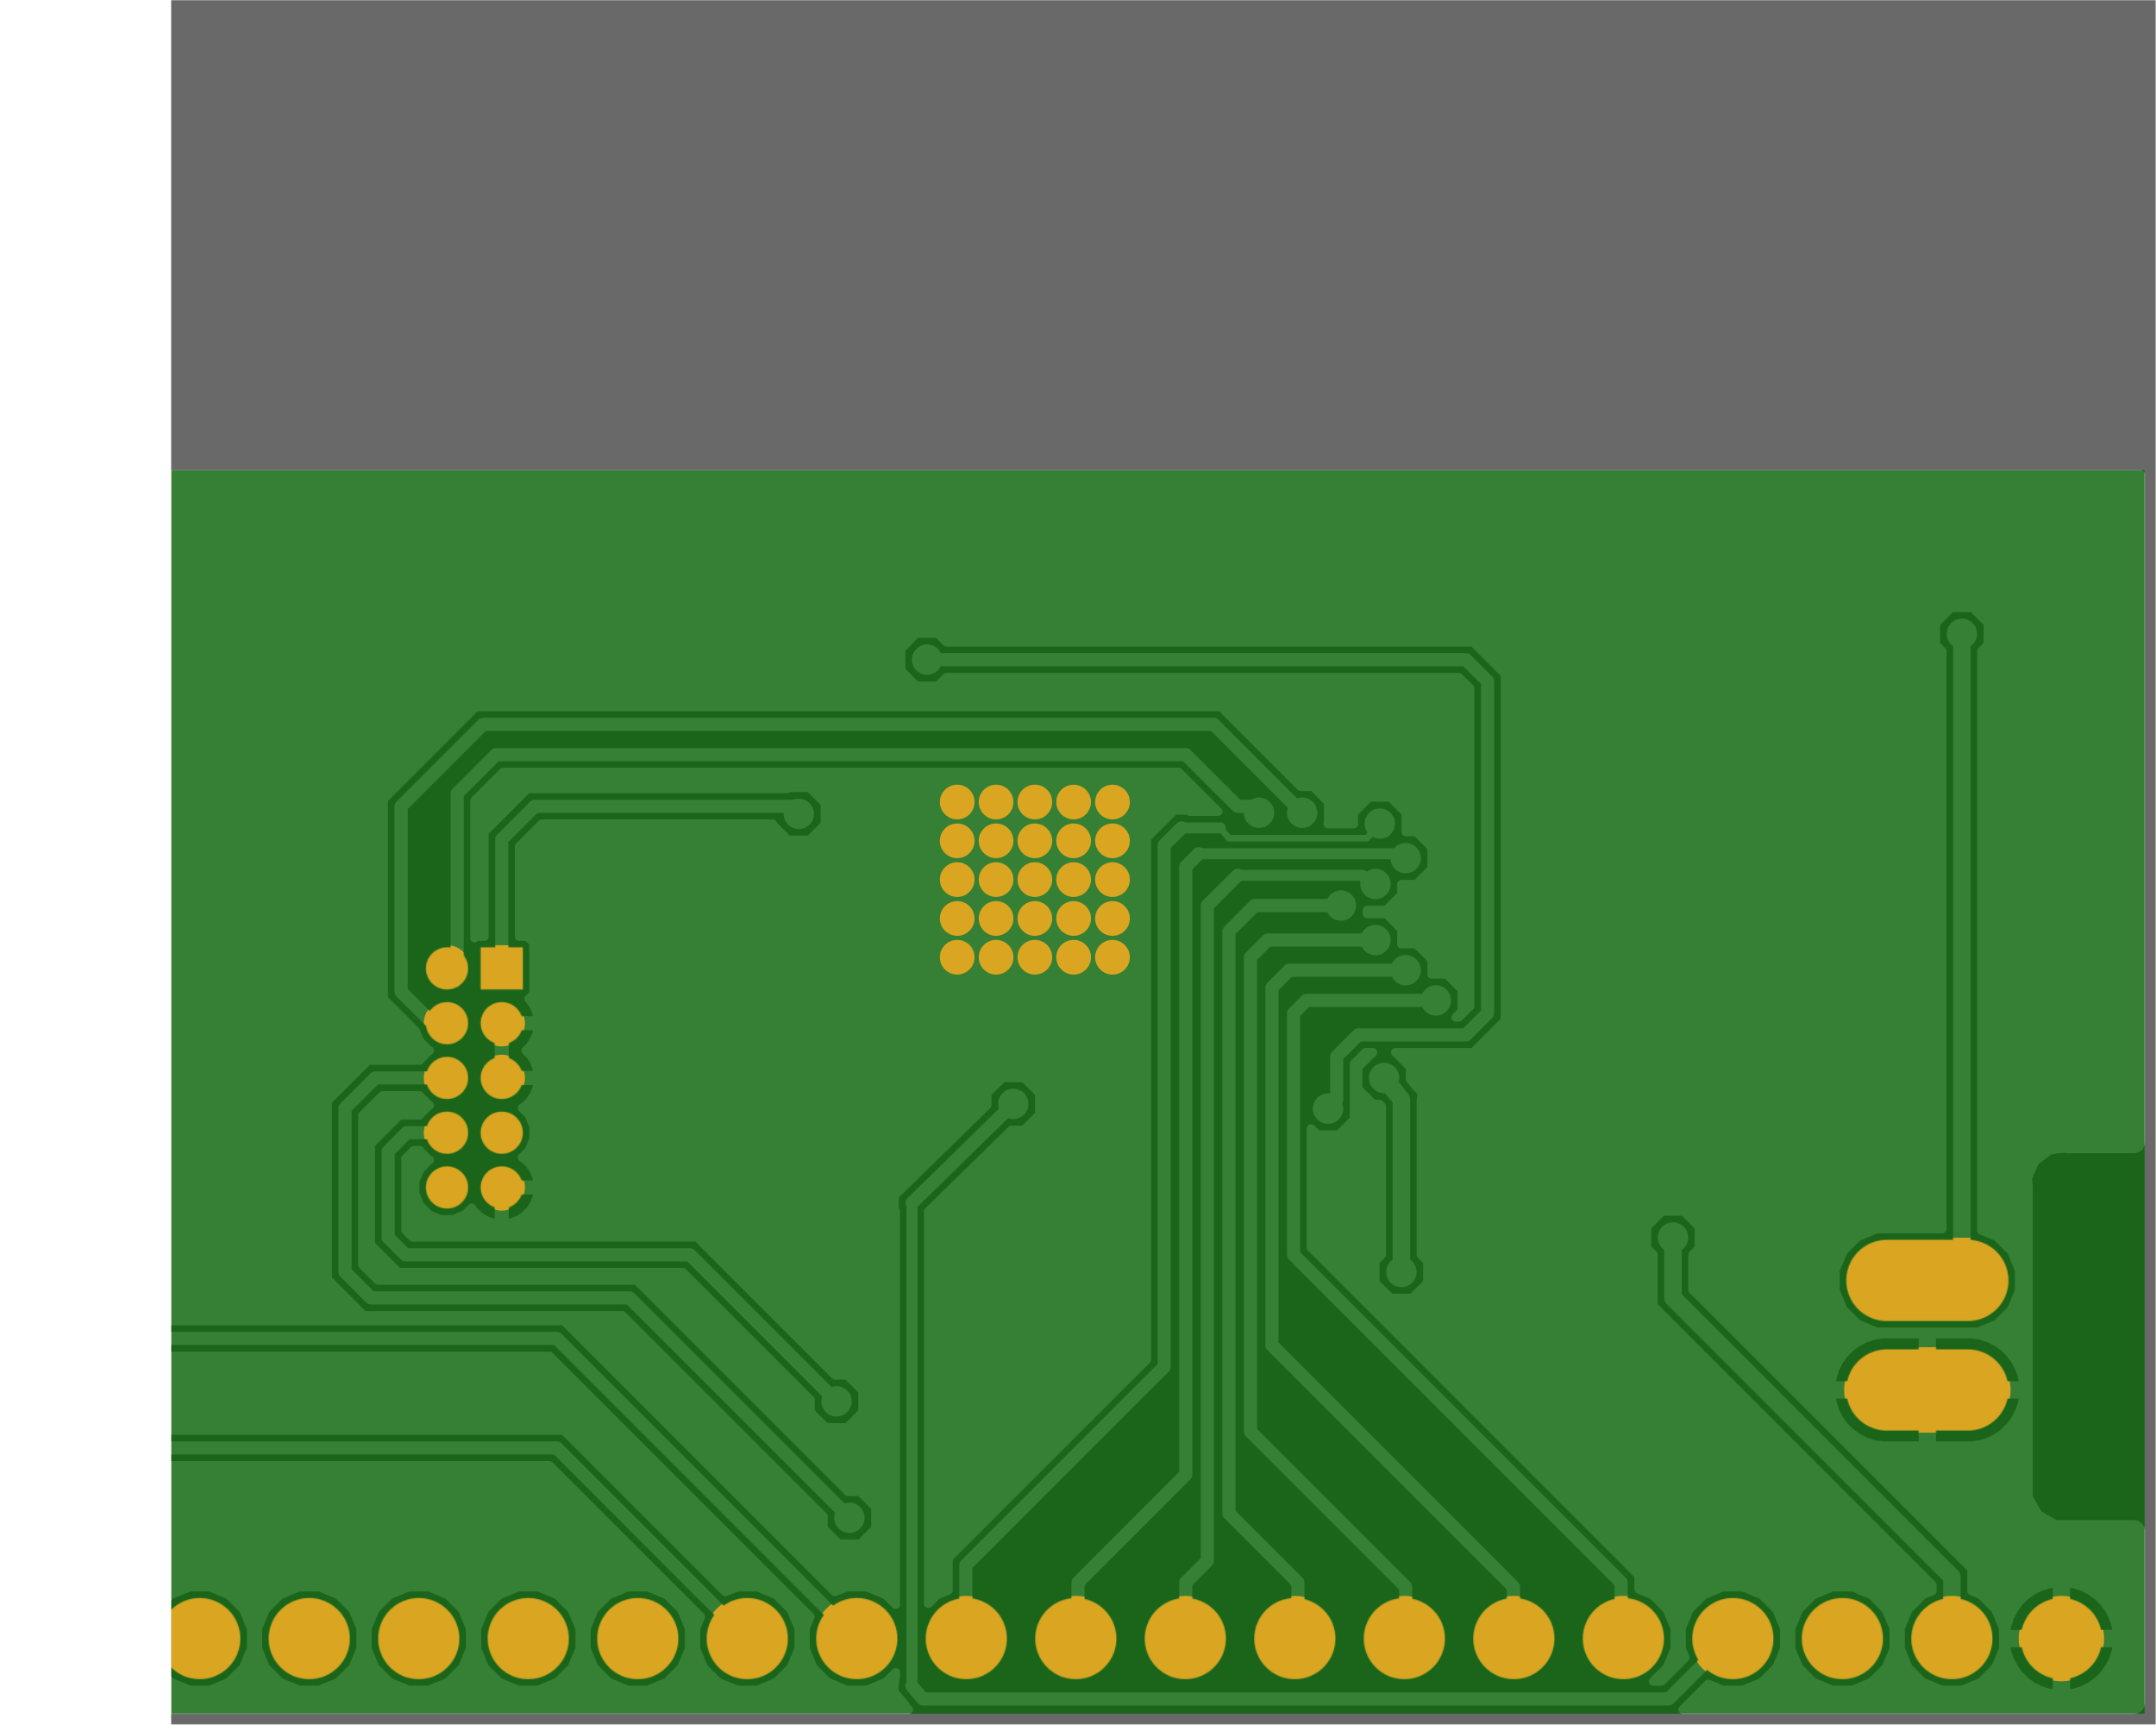 <svg xmlns="http://www.w3.org/2000/svg" version="1.1" xmlns:xlink="http://www.w3.org/1999/xlink" stroke-width="0" stroke-linecap="round" stroke-linejoin="round" width="1.969in" height="1.575in" id="_bottom" viewBox="1187.6 774.4 1968.6 1574.8"><defs><circle cx="0" cy="0" r="7.85" id="tool-T1-pad-1037"/><circle cx="0" cy="0" r="12.8" id="tool-T2-pad-1038"/><circle cx="0" cy="0" r="20" id="tool-T3-pad-1039"/><circle cx="0" cy="0" r="22" id="tool-T4-pad-1040"/><circle cx="0" cy="0" r="19.2" id="tool-D11-pad-1055"/><rect x="-19.2" y="-19.2" width="38.4" height="38.4" id="tool-D12-pad-1056"/><circle cx="0" cy="0" r="37" id="tool-D13-pad-1057"/><circle cx="0" cy="0" r="13.85" id="tool-D15-pad-1059"/><circle cx="0" cy="0" r="21.2" id="tool-D11-pad-1091"/><rect x="-21.2" y="-21.2" width="42.4" height="42.4" id="tool-D12-pad-1092"/><circle cx="0" cy="0" r="39" id="tool-D13-pad-1093"/><circle cx="0" cy="0" r="15.85" id="tool-D14-pad-1094"/><g id="_bottom-cu" fill="currentColor" stroke="currentColor"><path stroke-width="74" fill="none" d="M 1359.3 1080.1 L 1433.3 1080.1 M 1433.3 1180.1 L 1359.3 1180.1"/><use x="2698.1" y="1265" xlink:href="#tool-D11-pad-1055"/><use x="2748.1" y="1265" xlink:href="#tool-D11-pad-1055"/><use x="2748.1" y="1315" xlink:href="#tool-D11-pad-1055"/><use x="2698.1" y="1315" xlink:href="#tool-D11-pad-1055"/><use x="2698.1" y="1365" xlink:href="#tool-D11-pad-1055"/><use x="2748.1" y="1365" xlink:href="#tool-D11-pad-1055"/><use x="2748.1" y="1415" xlink:href="#tool-D11-pad-1055"/><use x="2748.1" y="1465" xlink:href="#tool-D11-pad-1055"/><use x="2698.1" y="1415" xlink:href="#tool-D11-pad-1055"/><use x="2698.1" y="1465" xlink:href="#tool-D12-pad-1056"/><use x="3073.5" y="1227.2" xlink:href="#tool-D13-pad-1057"/><use x="3073.5" y="1127.2" xlink:href="#tool-D13-pad-1057"/><use x="3073.5" y="1027.2" xlink:href="#tool-D13-pad-1057"/><use x="3073.9" y="853.1" xlink:href="#tool-D13-pad-1057"/><use x="2973.9" y="853.1" xlink:href="#tool-D13-pad-1057"/><use x="2873.9" y="853.1" xlink:href="#tool-D13-pad-1057"/><use x="2773.9" y="853.1" xlink:href="#tool-D13-pad-1057"/><use x="2673.9" y="853.1" xlink:href="#tool-D13-pad-1057"/><use x="2573.9" y="853.1" xlink:href="#tool-D13-pad-1057"/><use x="2473.9" y="853.1" xlink:href="#tool-D13-pad-1057"/><use x="2373.9" y="853.1" xlink:href="#tool-D13-pad-1057"/><use x="2273.9" y="853.1" xlink:href="#tool-D13-pad-1057"/><use x="2173.9" y="853.1" xlink:href="#tool-D13-pad-1057"/><use x="2073.9" y="853.1" xlink:href="#tool-D13-pad-1057"/><use x="1973.9" y="853.1" xlink:href="#tool-D13-pad-1057"/><use x="1873.9" y="853.1" xlink:href="#tool-D13-pad-1057"/><use x="1773.9" y="853.1" xlink:href="#tool-D13-pad-1057"/><use x="1673.9" y="853.1" xlink:href="#tool-D13-pad-1057"/><use x="1573.9" y="853.1" xlink:href="#tool-D13-pad-1057"/><use x="1473.9" y="853.1" xlink:href="#tool-D13-pad-1057"/><use x="1373.9" y="853.1" xlink:href="#tool-D13-pad-1057"/><use x="1273.9" y="853.1" xlink:href="#tool-D13-pad-1057"/><path stroke-width="7.9" fill="none" d="M 1201.8 792.6 L 1203.3 790 L 1205.9 788.5 L 1207.3 788.3 L 1619.7 788.3 L 1616.6 791.4 L 1596.4 811.7 L 1583.2 806.2 L 1564.5 806.2 L 1547.3 813.4 L 1534.1 826.6 L 1526.9 843.8 L 1526.9 862.5 L 1534.1 879.7 L 1547.3 892.9 L 1564.5 900.1 L 1583.2 900.1 L 1600.5 892.9 L 1613.7 879.7 L 1620.8 862.5 L 1620.8 843.8 L 1617.4 835.7 L 1639.1 814 L 1646.7 814 L 1634.1 826.6 L 1626.9 843.8 L 1626.9 862.5 L 1634.1 879.7 L 1647.3 892.9 L 1659.9 898.2 L 1659.9 910.9 L 1669.3 920.3 L 1959.1 1210.1 L 1959.1 1318.9 L 1953.4 1313.2 L 1933.7 1313.2 L 1919.8 1327.1 L 1919.8 1338.9 L 1919.6 1339.1 L 1919.8 1345.5 L 1919.8 1378 L 1909.4 1388.4 L 1902.6 1388.4 L 1916.2 1374.8 L 1916.2 1355.1 L 1902.3 1341.1 L 1896.3 1341.1 L 1894.6 1339 L 1894.6 1203.5 L 1900.5 1197.7 L 1900.5 1177.9 L 1886.5 1164 L 1866.8 1164 L 1852.8 1177.9 L 1852.8 1197.7 L 1858.7 1203.5 L 1858.7 1344.3 L 1858 1350.7 L 1858.7 1351.6 L 1858.7 1352.7 L 1863.3 1357.3 L 1868.6 1363.9 L 1868.6 1374.8 L 1882.1 1388.4 L 1811 1388.4 L 1801.6 1397.7 L 1782 1417.4 L 1782 1733.8 L 1791.3 1743.1 L 1811 1762.8 L 2292 1762.8 L 2299.8 1770.7 L 2319.6 1770.7 L 2333.5 1756.7 L 2333.5 1737 L 2319.6 1723 L 2299.8 1723 L 2292 1730.9 L 1824.2 1730.9 L 1813.8 1720.6 L 1813.8 1430.6 L 1824.2 1420.3 L 1827 1420.3 L 1821.3 1426 L 1821.3 1445.7 L 1835.3 1459.6 L 1848.9 1459.6 L 1848.9 1473.2 L 1862.8 1487.2 L 1876.5 1487.2 L 1876.5 1500.8 L 1890.4 1514.8 L 1907.9 1514.8 L 1907.9 1518.3 L 1890.4 1518.3 L 1876.5 1532.3 L 1876.5 1541.9 L 1862.8 1541.9 L 1848.9 1555.9 L 1848.9 1575.6 L 1862.8 1589.6 L 1872.5 1589.6 L 1872.5 1607.1 L 1886.5 1621.1 L 1906.2 1621.1 L 1920.1 1607.1 L 1920.1 1596.8 L 1943.8 1596.8 L 1943.4 1597.2 L 1943.4 1616.9 L 1957.3 1630.9 L 1968.5 1630.9 L 2041.3 1703.7 L 2721.8 1703.7 L 2731.2 1694.4 L 2806 1619.6 L 2806 1437.1 L 2796.6 1427.8 L 2776.7 1407.8 L 2772.8 1398.5 L 2764.6 1390.3 L 2763.9 1390 L 2764.6 1389.7 L 2772.8 1381.5 L 2773 1380.9 L 2820.2 1380.9 L 2847.8 1353.3 L 2857.1 1344 L 2857.1 1181.2 L 2833.5 1157.6 L 2824.2 1148.2 L 2588 1148.2 L 2404.4 964.7 L 2404.4 953.5 L 2390.4 939.6 L 2370.7 939.6 L 2356.8 953.5 L 2356.8 973.2 L 2370.7 987.2 L 2381.9 987.2 L 2574.8 1180.1 L 2811 1180.1 L 2825.3 1194.4 L 2825.3 1330.8 L 2807 1349 L 2773 1349 L 2772.8 1348.5 L 2764.6 1340.3 L 2763.9 1340 L 2764.6 1339.7 L 2772.8 1331.5 L 2773 1330.9 L 2791.5 1330.9 L 2808.4 1314 L 2817.8 1304.6 L 2817.8 1212.7 L 2802 1196.9 L 2792.7 1187.6 L 2532.8 1187.6 L 2416.2 1071 L 2416.2 1059.8 L 2402.3 1045.9 L 2382.5 1045.9 L 2368.6 1059.8 L 2368.6 1079.5 L 2382.5 1093.5 L 2393.7 1093.5 L 2510.3 1210.1 L 2510.3 1210.1 L 2519.6 1219.5 L 2779.5 1219.5 L 2785.9 1225.9 L 2785.9 1291.4 L 2778.3 1299 L 2773 1299 L 2772.8 1298.5 L 2764.6 1290.3 L 2763.9 1290 L 2764.6 1289.7 L 2772.8 1281.5 L 2777.2 1270.8 L 2777.2 1259.2 L 2772.8 1248.5 L 2764.6 1240.3 L 2753.9 1235.8 L 2742.3 1235.8 L 2731.6 1240.3 L 2725.5 1246.4 L 2723.8 1243.8 L 2719.2 1239.2 L 2713.8 1235.6 L 2707.8 1233.1 L 2701.4 1231.8 L 2700.6 1231.8 L 2700.6 1262.5 L 2695.6 1262.5 L 2665 1262.5 L 2665 1261.7 L 2666.2 1255.3 L 2668.7 1249.3 L 2672.4 1243.8 L 2677 1239.2 L 2682.4 1235.6 L 2688.4 1233.1 L 2694.8 1231.8 L 2695.6 1231.8 L 2695.6 1262.5 L 2695.6 1267.4 L 2665 1267.4 L 2665 1268.2 L 2666.2 1274.6 L 2668.7 1280.7 L 2672.4 1286.1 L 2677 1290.7 L 2679.5 1292.4 L 2673.4 1298.5 L 2669 1309.2 L 2669 1320.8 L 2673.4 1331.5 L 2679.5 1337.5 L 2677 1339.2 L 2672.4 1343.8 L 2668.7 1349.3 L 2666.2 1355.3 L 2665 1361.7 L 2665 1362.5 L 2695.6 1362.5 L 2695.6 1367.4 L 2665 1367.4 L 2665 1368.2 L 2666.2 1374.6 L 2668.7 1380.7 L 2672.4 1386.1 L 2676.2 1390 L 2672.4 1393.8 L 2668.7 1399.3 L 2666.2 1405.3 L 2665 1411.7 L 2665 1412.5 L 2695.6 1412.5 L 2695.6 1417.4 L 2665 1417.4 L 2665 1418.2 L 2666.2 1424.6 L 2668.7 1430.7 L 2672.4 1436.1 L 2673.5 1437.2 L 2669 1441.7 L 2669 1488.3 L 2674.8 1494.1 L 2682.2 1494.1 L 2682.2 1576.3 L 2661.4 1597.1 L 2450.6 1597.1 L 2450.6 1596.2 L 2436.7 1582.3 L 2417 1582.3 L 2403 1596.2 L 2403 1616 L 2417 1629.9 L 2436.7 1629.9 L 2437.7 1628.9 L 2674.6 1628.9 L 2683.9 1619.6 L 2714 1589.5 L 2714 1494.1 L 2721.4 1494.1 L 2722.9 1492.6 L 2722.9 1618.2 L 2696.8 1644.3 L 2080.1 1644.3 L 2044 1608.2 L 2069.8 1608.2 L 2070.8 1609.2 L 2084 1609.2 L 2099.8 1593.5 L 2109.1 1584.2 L 2109.1 1107.8 L 2280.9 936 L 2290.2 926.7 L 2290.2 897.2 L 2300.5 892.9 L 2308.6 884.9 L 2308.6 1243.1 L 2232.5 1317.5 L 2221.1 1317.5 L 2207.2 1331.5 L 2207.2 1351.2 L 2221.1 1365.1 L 2240.8 1365.1 L 2254.8 1351.2 L 2254.8 1340.3 L 2339.4 1257.6 L 2339.5 1244.4 L 2338.4 1243.3 L 2338.4 884.1 L 2347.3 892.9 L 2364.5 900.1 L 2383.2 900.1 L 2393.9 895.7 L 2641.3 1143.1 L 3029.3 1143.1 L 3033.7 1153.8 L 3046.9 1167 L 3064.2 1174.1 L 3082.8 1174.1 L 3100.1 1167 L 3113.3 1153.8 L 3120.4 1136.5 L 3120.4 1117.8 L 3113.3 1100.6 L 3100.1 1087.4 L 3082.8 1080.2 L 3064.2 1080.2 L 3046.9 1087.4 L 3033.7 1100.6 L 3029.3 1111.2 L 2654.5 1111.2 L 2416.4 873.1 L 2420.8 862.5 L 2420.8 843.8 L 2413.7 826.6 L 2400.5 813.4 L 2383.2 806.2 L 2364.5 806.2 L 2347.3 813.4 L 2338.4 822.2 L 2338.4 818.1 L 2338.8 817.9 L 2340 804.7 L 2329.6 792.3 L 2329.6 791.4 L 2326.5 788.3 L 3136.5 788.3 L 3138 788.5 L 3140.5 790 L 3142 792.6 L 3142.2 794.1 L 3142.2 1916.1 L 1201.6 1916.1 L 1201.6 1305.9 L 1201.8 1304.4 L 1203.3 1301.8 L 1205.9 1300.4 L 1207.3 1300.2 L 1269.4 1300.2 L 1270.1 1300.7 L 1275 1300.2 L 1280.1 1300.2 L 1280.7 1299.5 L 1284.3 1299.1 L 1298 1289 L 1298 1289 L 1304.8 1273.5 L 1304.8 1273.5 L 1304 1265.8 L 1304 981.9 L 1295 966.3 L 1295 966.3 L 1295 966.3 L 1279.4 957.3 L 1207.3 957.3 L 1205.9 957.1 L 1203.3 955.6 L 1201.8 953.1 L 1201.6 951.6 L 1201.6 794.1 L 1201.8 792.6 M 1203.6 789.9 L 1618.2 789.9 M 1610.5 797.6 L 1201.6 797.6 M 1201.6 805.3 L 1256.3 805.3 M 1254.3 805.9 L 1262 803.5 L 1269.9 802.2 L 1269.9 802.2 L 1269.9 849.2 L 1222.9 849.2 L 1222.9 849.1 L 1224.2 841.2 L 1226.7 833.6 L 1230.3 826.5 L 1235 820 L 1240.7 814.3 L 1247.2 809.6 L 1254.3 805.9 M 1242.4 813 L 1201.6 813 M 1201.6 820.8 L 1234.5 820.8 M 1229.3 828.5 L 1201.6 828.5 M 1201.6 836.2 L 1225.8 836.2 M 1223.8 843.9 L 1201.6 843.9 M 1201.6 851.6 L 1269.9 851.6 M 1269.9 849.2 L 1269.9 857.1 L 1222.9 857.1 L 1222.9 857.2 L 1224.2 865.1 L 1226.7 872.7 L 1230.3 879.8 L 1235 886.3 L 1240.7 892 L 1247.2 896.7 L 1254.3 900.4 L 1262 902.8 L 1269.9 904.1 L 1269.9 904.1 L 1269.9 857.1 L 1277.8 857.1 L 1277.8 904.1 L 1277.9 904.1 L 1285.8 902.8 L 1293.4 900.4 L 1300.6 896.7 L 1307.1 892 L 1312.7 886.3 L 1317.4 879.8 L 1321.1 872.7 L 1323.6 865.1 L 1324.8 857.2 L 1324.8 857.1 L 1277.8 857.1 L 1277.8 849.2 L 1277.8 802.2 L 1277.9 802.2 L 1285.8 803.5 L 1293.4 805.9 L 1300.6 809.6 L 1307.1 814.3 L 1312.7 820 L 1317.4 826.5 L 1321.1 833.6 L 1323.6 841.2 L 1324.8 849.1 L 1324.8 849.2 L 1277.8 849.2 L 1269.9 849.2 M 1269.9 843.9 L 1277.8 843.9 M 1277.8 836.2 L 1269.9 836.2 M 1269.9 828.5 L 1277.8 828.5 M 1277.8 820.8 L 1269.9 820.8 M 1269.9 813 L 1277.8 813 M 1277.8 805.3 L 1269.9 805.3 M 1291.5 805.3 L 1602.7 805.3 M 1624.6 828.5 L 1633.3 828.5 M 1632.4 820.8 L 1639.9 820.8 M 1630.1 836.2 L 1617.7 836.2 M 1620.8 843.9 L 1626.9 843.9 M 1626.9 851.6 L 1620.8 851.6 M 1620.8 859.4 L 1626.9 859.4 M 1628.9 867.1 L 1618.9 867.1 M 1615.7 874.8 L 1632.1 874.8 M 1636.9 882.5 L 1610.9 882.5 M 1603.1 890.3 L 1644.6 890.3 M 1659.5 898 L 1588.3 898 M 1559.5 898 L 1488.3 898 M 1483.2 900.1 L 1464.5 900.1 L 1447.3 892.9 L 1434.1 879.7 L 1426.9 862.5 L 1426.9 843.8 L 1434.1 826.6 L 1447.3 813.4 L 1464.5 806.2 L 1483.2 806.2 L 1500.5 813.4 L 1513.7 826.6 L 1520.8 843.8 L 1520.8 862.5 L 1513.7 879.7 L 1500.5 892.9 L 1483.2 900.1 M 1503.1 890.3 L 1544.6 890.3 M 1536.9 882.5 L 1510.9 882.5 M 1515.7 874.8 L 1532.1 874.8 M 1528.9 867.1 L 1518.9 867.1 M 1520.8 859.4 L 1526.9 859.4 M 1526.9 851.6 L 1520.8 851.6 M 1520.8 843.9 L 1526.9 843.9 M 1530.1 836.2 L 1517.7 836.2 M 1514.5 828.5 L 1533.3 828.5 M 1539.9 820.8 L 1507.9 820.8 M 1499.7 813 L 1548.1 813 M 1448.1 813 L 1399.7 813 M 1400.5 813.4 L 1413.7 826.6 L 1420.8 843.8 L 1420.8 862.5 L 1413.7 879.7 L 1400.5 892.9 L 1391.8 896.5 L 1391.8 902 L 1636 1146.2 L 1646.5 1156.7 L 1646.5 1203.6 L 1652.4 1209.4 L 1652.4 1229.2 L 1638.5 1243.1 L 1618.7 1243.1 L 1604.8 1229.2 L 1604.8 1209.4 L 1610.7 1203.6 L 1610.7 1171.6 L 1355.9 916.9 L 1355.9 896.5 L 1347.3 892.9 L 1334.1 879.7 L 1326.9 862.5 L 1326.9 843.8 L 1334.1 826.6 L 1347.3 813.4 L 1364.5 806.2 L 1383.2 806.2 L 1400.5 813.4 M 1407.9 820.8 L 1439.9 820.8 M 1433.3 828.5 L 1414.5 828.5 M 1417.7 836.2 L 1430.1 836.2 M 1426.9 843.9 L 1420.8 843.9 M 1420.8 851.6 L 1426.9 851.6 M 1426.9 859.4 L 1420.8 859.4 M 1418.9 867.1 L 1428.9 867.1 M 1432.1 874.8 L 1415.7 874.8 M 1410.9 882.5 L 1436.9 882.5 M 1444.6 890.3 L 1403.1 890.3 M 1391.8 898 L 1459.5 898 M 1418.7 928.9 L 1677.9 928.9 M 1685.6 936.6 L 1426.4 936.6 M 1434.1 944.3 L 1693.3 944.3 M 1701 952.1 L 1441.9 952.1 M 1449.6 959.8 L 1708.8 959.8 M 1716.5 967.5 L 1457.3 967.5 M 1465 975.2 L 1724.2 975.2 M 1731.9 983 L 1472.8 983 M 1480.5 990.7 L 1739.7 990.7 M 1747.4 998.4 L 1488.2 998.4 M 1495.9 1006.1 L 1755.1 1006.1 M 1762.8 1013.9 L 1503.7 1013.9 M 1511.4 1021.6 L 1770.6 1021.6 M 1778.3 1029.3 L 1519.1 1029.3 M 1526.8 1037 L 1786 1037 M 1793.7 1044.8 L 1534.6 1044.8 M 1542.3 1052.5 L 1801.5 1052.5 M 1809.2 1060.2 L 1550 1060.2 M 1557.7 1067.9 L 1816.9 1067.9 M 1824.6 1075.6 L 1565.4 1075.6 M 1573.2 1083.4 L 1832.4 1083.4 M 1840.1 1091.1 L 1580.9 1091.1 M 1588.6 1098.8 L 1847.8 1098.8 M 1855.5 1106.5 L 1596.3 1106.5 M 1604.1 1114.3 L 1863.3 1114.3 M 1871 1122 L 1611.8 1122 M 1619.5 1129.7 L 1878.7 1129.7 M 1886.4 1137.4 L 1627.2 1137.4 M 1635 1145.2 L 1894.1 1145.2 M 1901.9 1152.9 L 1642.7 1152.9 M 1646.5 1160.6 L 1909.6 1160.6 M 1917.3 1168.3 L 1890.9 1168.3 M 1898.6 1176.1 L 1925 1176.1 M 1932.8 1183.8 L 1900.5 1183.8 M 1900.5 1191.5 L 1940.5 1191.5 M 1948.2 1199.2 L 1898.9 1199.2 M 1894.6 1207 L 1955.9 1207 M 1959.1 1214.7 L 1894.6 1214.7 M 1894.6 1222.4 L 1959.1 1222.4 M 1959.1 1230.1 L 1894.6 1230.1 M 1894.6 1237.9 L 1959.1 1237.9 M 1959.1 1245.6 L 1894.6 1245.6 M 1894.6 1253.3 L 1959.1 1253.3 M 1959.1 1261 L 1894.6 1261 M 1894.6 1268.7 L 1959.1 1268.7 M 1959.1 1276.5 L 1894.6 1276.5 M 1894.6 1284.2 L 1959.1 1284.2 M 1959.1 1291.9 L 1894.6 1291.9 M 1894.6 1299.6 L 1959.1 1299.6 M 1959.1 1307.4 L 1894.6 1307.4 M 1894.6 1315.1 L 1931.8 1315.1 M 1924.1 1322.8 L 1894.6 1322.8 M 1894.6 1330.5 L 1919.8 1330.5 M 1919.8 1338.3 L 1894.6 1338.3 M 1907.1 1346 L 1919.8 1346 M 1919.8 1353.7 L 1914.8 1353.7 M 1916.2 1361.4 L 1919.8 1361.4 M 1919.8 1369.2 L 1916.2 1369.2 M 1914.1 1376.9 L 1919.8 1376.9 M 1913.2 1384.6 L 1906.4 1384.6 M 1878.4 1384.6 L 1382.8 1384.6 M 1382.8 1376.9 L 1870.6 1376.9 M 1868.6 1369.2 L 1382.8 1369.2 M 1382.8 1361.4 L 1866.6 1361.4 M 1859.7 1353.7 L 1382.8 1353.7 M 1382.8 1346 L 1858.5 1346 M 1858.7 1338.3 L 1382.8 1338.3 M 1382.8 1330.5 L 1858.7 1330.5 M 1858.7 1322.8 L 1382.8 1322.8 M 1382.8 1315.1 L 1858.7 1315.1 M 1858.7 1307.4 L 1382.8 1307.4 M 1382.8 1299.6 L 1858.7 1299.6 M 1858.7 1291.9 L 1382.8 1291.9 M 1382.8 1284.2 L 1858.7 1284.2 M 1858.7 1276.5 L 1382.8 1276.5 M 1382.8 1268.7 L 1858.7 1268.7 M 1858.7 1261 L 1382.8 1261 M 1382.8 1253.3 L 1858.7 1253.3 M 1858.7 1245.6 L 1382.8 1245.6 M 1382.8 1237.9 L 1613.5 1237.9 M 1605.8 1230.1 L 1382.8 1230.1 M 1382.8 1227.1 L 1382.8 1754.7 L 1388.6 1760.6 L 1388.6 1780.3 L 1374.7 1794.3 L 1355 1794.3 L 1341 1780.3 L 1341 1760.6 L 1346.9 1754.7 L 1346.9 1225.8 L 1332.7 1219.9 L 1319.5 1206.7 L 1312.4 1189.5 L 1312.4 1170.8 L 1319.5 1153.5 L 1332.7 1140.3 L 1350 1133.2 L 1442.7 1133.2 L 1459.9 1140.3 L 1473.1 1153.5 L 1480.3 1170.8 L 1480.3 1189.5 L 1473.1 1206.7 L 1459.9 1219.9 L 1442.7 1227.1 L 1382.8 1227.1 M 1346.9 1230.1 L 1304 1230.1 M 1304 1222.4 L 1338.8 1222.4 M 1327.5 1214.7 L 1304 1214.7 M 1304 1207 L 1319.8 1207 M 1316.4 1199.2 L 1304 1199.2 M 1304 1191.5 L 1313.2 1191.5 M 1312.4 1183.8 L 1304 1183.8 M 1304 1176.1 L 1312.4 1176.1 M 1313.4 1168.3 L 1304 1168.3 M 1304 1160.6 L 1316.6 1160.6 M 1320.2 1152.9 L 1304 1152.9 M 1304 1145.2 L 1327.9 1145.2 M 1339.7 1137.4 L 1304 1137.4 M 1304 1129.7 L 1347.1 1129.7 M 1347.4 1129.8 L 1339.8 1127.3 L 1332.6 1123.7 L 1326.1 1119 L 1320.5 1113.3 L 1315.8 1106.8 L 1312.1 1099.7 L 1309.6 1092 L 1308.4 1084.1 L 1308.4 1084.1 L 1392.4 1084.1 L 1392.4 1131.1 L 1355.3 1131.1 L 1347.4 1129.8 M 1330.3 1122 L 1304 1122 M 1304 1114.3 L 1321.4 1114.3 M 1315.6 1106.5 L 1304 1106.5 M 1304 1098.8 L 1311.8 1098.8 M 1309.5 1091.1 L 1304 1091.1 M 1304 1083.4 L 1392.4 1083.4 M 1392.4 1084.1 L 1392.4 1076.2 L 1308.4 1076.2 L 1308.4 1076.1 L 1309.6 1068.2 L 1312.1 1060.6 L 1315.8 1053.4 L 1320.5 1046.9 L 1326.1 1041.3 L 1332.6 1036.6 L 1339.8 1032.9 L 1347.4 1030.4 L 1355.3 1029.2 L 1392.4 1029.2 L 1392.4 1076.2 L 1400.3 1076.2 L 1400.3 1084.1 L 1392.4 1084.1 M 1392.4 1091.1 L 1400.3 1091.1 M 1400.3 1084.1 L 1400.3 1131.1 L 1437.3 1131.1 L 1445.3 1129.8 L 1452.9 1127.3 L 1460 1123.7 L 1466.5 1119 L 1472.2 1113.3 L 1476.9 1106.8 L 1480.5 1099.7 L 1483 1092 L 1484.3 1084.1 L 1484.3 1084.1 L 1400.3 1084.1 M 1400.3 1083.4 L 1522.4 1083.4 M 1514.7 1075.6 L 1484.2 1075.6 M 1484.3 1076.1 L 1483 1068.2 L 1480.5 1060.6 L 1476.9 1053.4 L 1472.2 1046.9 L 1466.5 1041.3 L 1460 1036.6 L 1452.9 1032.9 L 1445.3 1030.4 L 1437.3 1029.2 L 1400.3 1029.2 L 1400.3 1076.2 L 1484.3 1076.2 L 1484.3 1076.1 M 1482.9 1067.9 L 1507 1067.9 M 1499.3 1060.2 L 1480.3 1060.2 M 1476.2 1052.5 L 1491.5 1052.5 M 1483.8 1044.8 L 1470 1044.8 M 1476.1 1037 L 1460.7 1037 M 1468.4 1029.3 L 1438.1 1029.3 M 1452.9 1013.9 L 1304 1013.9 M 1304 1021.6 L 1460.6 1021.6 M 1445.2 1006.1 L 1304 1006.1 M 1304 998.4 L 1437.5 998.4 M 1429.8 990.7 L 1304 990.7 M 1304 983 L 1422 983 M 1414.3 975.2 L 1300.1 975.2 M 1295.6 967.5 L 1406.6 967.5 M 1398.9 959.8 L 1283.6 959.8 M 1304 1029.3 L 1354.5 1029.3 M 1332 1037 L 1304 1037 M 1304 1044.8 L 1322.7 1044.8 M 1316.4 1052.5 L 1304 1052.5 M 1304 1060.2 L 1312.3 1060.2 M 1309.7 1067.9 L 1304 1067.9 M 1304 1075.6 L 1308.5 1075.6 M 1392.4 1075.6 L 1400.3 1075.6 M 1400.3 1067.9 L 1392.4 1067.9 M 1392.4 1060.2 L 1400.3 1060.2 M 1400.3 1052.5 L 1392.4 1052.5 M 1392.4 1044.8 L 1400.3 1044.8 M 1400.3 1037 L 1392.4 1037 M 1392.4 1029.3 L 1400.3 1029.3 M 1483.2 1091.1 L 1530.2 1091.1 M 1537.9 1098.8 L 1480.8 1098.8 M 1477 1106.5 L 1545.6 1106.5 M 1553.3 1114.3 L 1471.2 1114.3 M 1462.4 1122 L 1561.1 1122 M 1568.8 1129.7 L 1445.5 1129.7 M 1452.9 1137.4 L 1576.5 1137.4 M 1584.2 1145.2 L 1464.7 1145.2 M 1472.5 1152.9 L 1592 1152.9 M 1599.7 1160.6 L 1476 1160.6 M 1479.2 1168.3 L 1607.4 1168.3 M 1610.7 1176.1 L 1480.3 1176.1 M 1480.3 1183.8 L 1610.7 1183.8 M 1610.7 1191.5 L 1479.4 1191.5 M 1476.2 1199.2 L 1610.7 1199.2 M 1607.3 1207 L 1472.9 1207 M 1465.1 1214.7 L 1604.8 1214.7 M 1604.8 1222.4 L 1453.9 1222.4 M 1346.9 1237.9 L 1304 1237.9 M 1304 1245.6 L 1346.9 1245.6 M 1346.9 1253.3 L 1304 1253.3 M 1304 1261 L 1346.9 1261 M 1346.9 1268.7 L 1304.3 1268.7 M 1303.5 1276.5 L 1346.9 1276.5 M 1346.9 1284.2 L 1300.1 1284.2 M 1298 1289 L 1298 1289 M 1294.1 1291.9 L 1346.9 1291.9 M 1346.9 1299.6 L 1280.6 1299.6 M 1346.9 1307.4 L 1201.6 1307.4 M 1201.6 1315.1 L 1346.9 1315.1 M 1346.9 1322.8 L 1201.6 1322.8 M 1201.6 1330.5 L 1346.9 1330.5 M 1346.9 1338.3 L 1201.6 1338.3 M 1201.6 1346 L 1346.9 1346 M 1346.9 1353.7 L 1201.6 1353.7 M 1201.6 1361.4 L 1346.9 1361.4 M 1346.9 1369.2 L 1201.6 1369.2 M 1201.6 1376.9 L 1346.9 1376.9 M 1346.9 1384.6 L 1201.6 1384.6 M 1201.6 1392.3 L 1346.9 1392.3 M 1346.9 1400.1 L 1201.6 1400.1 M 1201.6 1407.8 L 1346.9 1407.8 M 1346.9 1415.5 L 1201.6 1415.5 M 1201.6 1423.2 L 1346.9 1423.2 M 1346.9 1431 L 1201.6 1431 M 1201.6 1438.7 L 1346.9 1438.7 M 1346.9 1446.4 L 1201.6 1446.4 M 1201.6 1454.1 L 1346.9 1454.1 M 1346.9 1461.8 L 1201.6 1461.8 M 1201.6 1469.6 L 1346.9 1469.6 M 1346.9 1477.3 L 1201.6 1477.3 M 1201.6 1485 L 1346.9 1485 M 1346.9 1492.7 L 1201.6 1492.7 M 1201.6 1500.5 L 1346.9 1500.5 M 1346.9 1508.2 L 1201.6 1508.2 M 1201.6 1515.9 L 1346.9 1515.9 M 1346.9 1523.6 L 1201.6 1523.6 M 1201.6 1531.4 L 1346.9 1531.4 M 1346.9 1539.1 L 1201.6 1539.1 M 1201.6 1546.8 L 1346.9 1546.8 M 1346.9 1554.5 L 1201.6 1554.5 M 1201.6 1562.3 L 1346.9 1562.3 M 1346.9 1570 L 1201.6 1570 M 1201.6 1577.7 L 1346.9 1577.7 M 1346.9 1585.4 L 1201.6 1585.4 M 1201.6 1593.2 L 1346.9 1593.2 M 1346.9 1600.9 L 1201.6 1600.9 M 1201.6 1608.6 L 1346.9 1608.6 M 1346.9 1616.3 L 1201.6 1616.3 M 1201.6 1624.1 L 1346.9 1624.1 M 1346.9 1631.8 L 1201.6 1631.8 M 1201.6 1639.5 L 1346.9 1639.5 M 1346.9 1647.2 L 1201.6 1647.2 M 1201.6 1655 L 1346.9 1655 M 1346.9 1662.7 L 1201.6 1662.7 M 1201.6 1670.4 L 1346.9 1670.4 M 1346.9 1678.1 L 1201.6 1678.1 M 1201.6 1685.8 L 1346.9 1685.8 M 1346.9 1693.6 L 1201.6 1693.6 M 1201.6 1701.3 L 1346.9 1701.3 M 1346.9 1709 L 1201.6 1709 M 1201.6 1716.7 L 1346.9 1716.7 M 1346.9 1724.5 L 1201.6 1724.5 M 1201.6 1732.2 L 1346.9 1732.2 M 1346.9 1739.9 L 1201.6 1739.9 M 1201.6 1747.6 L 1346.9 1747.6 M 1346.3 1755.4 L 1201.6 1755.4 M 1201.6 1763.1 L 1341 1763.1 M 1341 1770.8 L 1201.6 1770.8 M 1201.6 1778.5 L 1341 1778.5 M 1346.9 1786.3 L 1201.6 1786.3 M 1201.6 1794 L 1354.7 1794 M 1375 1794 L 3142.2 1794 M 3142.2 1801.7 L 1201.6 1801.7 M 1201.6 1809.4 L 3142.2 1809.4 M 3142.2 1817.2 L 1201.6 1817.2 M 1201.6 1824.9 L 3142.2 1824.9 M 3142.2 1832.6 L 1201.6 1832.6 M 1201.6 1840.3 L 3142.2 1840.3 M 3142.2 1848.1 L 1201.6 1848.1 M 1201.6 1855.8 L 3142.2 1855.8 M 3142.2 1863.5 L 1201.6 1863.5 M 1201.6 1871.2 L 3142.2 1871.2 M 3142.2 1878.9 L 1201.6 1878.9 M 1201.6 1886.7 L 3142.2 1886.7 M 3142.2 1894.4 L 1201.6 1894.4 M 1201.6 1902.1 L 3142.2 1902.1 M 3142.2 1909.8 L 1201.6 1909.8 M 1382.7 1786.3 L 3142.2 1786.3 M 3142.2 1778.5 L 1388.6 1778.5 M 1388.6 1770.8 L 3142.2 1770.8 M 3142.2 1763.1 L 2327.1 1763.1 M 2333.5 1755.4 L 3142.2 1755.4 M 3142.2 1747.6 L 2333.5 1747.6 M 2333.5 1739.9 L 3142.2 1739.9 M 3142.2 1732.2 L 2328.7 1732.2 M 2321 1724.5 L 3142.2 1724.5 M 3142.2 1716.7 L 1813.8 1716.7 M 1813.8 1709 L 3142.2 1709 M 3142.2 1701.3 L 2724.3 1701.3 M 2732 1693.6 L 3142.2 1693.6 M 3142.2 1685.8 L 2739.7 1685.8 M 2747.4 1678.1 L 3142.2 1678.1 M 3142.2 1670.4 L 2755.2 1670.4 M 2762.9 1662.7 L 3142.2 1662.7 M 3142.2 1655 L 2770.6 1655 M 2778.3 1647.2 L 3142.2 1647.2 M 3142.2 1639.5 L 2786.1 1639.5 M 2793.8 1631.8 L 3142.2 1631.8 M 3142.2 1624.1 L 2801.5 1624.1 M 2806 1616.3 L 3142.2 1616.3 M 3142.2 1608.6 L 2806 1608.6 M 2806 1600.9 L 3142.2 1600.9 M 3142.2 1593.2 L 2806 1593.2 M 2806 1585.4 L 3142.2 1585.4 M 3142.2 1577.7 L 2806 1577.7 M 2806 1570 L 3142.2 1570 M 3142.2 1562.3 L 2806 1562.3 M 2806 1554.5 L 3142.2 1554.5 M 3142.2 1546.8 L 2806 1546.8 M 2806 1539.1 L 3142.2 1539.1 M 3142.2 1531.4 L 2806 1531.4 M 2806 1523.6 L 3142.2 1523.6 M 3142.2 1515.9 L 2806 1515.9 M 2806 1508.2 L 3142.2 1508.2 M 3142.2 1500.5 L 2806 1500.5 M 2806 1492.7 L 3142.2 1492.7 M 3142.2 1485 L 2806 1485 M 2806 1477.3 L 3142.2 1477.3 M 3142.2 1469.6 L 2806 1469.6 M 2806 1461.8 L 3142.2 1461.8 M 3142.2 1454.1 L 2806 1454.1 M 2806 1446.4 L 3142.2 1446.4 M 3142.2 1438.7 L 2806 1438.7 M 2799.8 1431 L 3142.2 1431 M 3142.2 1423.2 L 2792.1 1423.2 M 2784.4 1415.5 L 3142.2 1415.5 M 3142.2 1407.8 L 2776.7 1407.8 M 2773.5 1400.1 L 3142.2 1400.1 M 3142.2 1392.3 L 2766.7 1392.3 M 2769.6 1384.6 L 3142.2 1384.6 M 3142.2 1376.9 L 2824.3 1376.9 M 2832 1369.2 L 3142.2 1369.2 M 3142.2 1361.4 L 2839.7 1361.4 M 2847.4 1353.7 L 3142.2 1353.7 M 3142.2 1346 L 2855.2 1346 M 2857.1 1338.3 L 3142.2 1338.3 M 3142.2 1330.5 L 2857.1 1330.5 M 2857.1 1322.8 L 3142.2 1322.8 M 3142.2 1315.1 L 2857.1 1315.1 M 2857.1 1307.4 L 3142.2 1307.4 M 3142.2 1299.6 L 2857.1 1299.6 M 2857.1 1291.9 L 3142.2 1291.9 M 3142.2 1284.2 L 2857.1 1284.2 M 2857.1 1276.5 L 3060.4 1276.5 M 3061.6 1276.8 L 3053.9 1274.4 L 3046.8 1270.7 L 3040.3 1266 L 3034.6 1260.3 L 3029.9 1253.9 L 3026.3 1246.7 L 3023.8 1239.1 L 3022.6 1231.2 L 3022.6 1231.1 L 3069.6 1231.1 L 3069.6 1278.1 L 3069.5 1278.1 L 3061.6 1276.8 M 3069.6 1276.5 L 3077.4 1276.5 M 3077.5 1278.1 L 3077.4 1278.1 L 3077.4 1231.1 L 3069.6 1231.1 L 3069.6 1223.2 L 3077.4 1223.2 L 3077.4 1176.2 L 3077.5 1176.2 L 3085.4 1177.5 L 3093 1180 L 3100.2 1183.6 L 3106.7 1188.3 L 3112.3 1194 L 3117.1 1200.5 L 3120.7 1207.6 L 3123.2 1215.2 L 3124.4 1223.2 L 3077.4 1223.2 L 3077.4 1231.1 L 3124.4 1231.1 L 3124.4 1231.2 L 3123.2 1239.1 L 3120.7 1246.7 L 3117.1 1253.9 L 3112.3 1260.3 L 3106.7 1266 L 3100.2 1270.7 L 3093 1274.4 L 3085.4 1276.8 L 3077.5 1278.1 M 3086.6 1276.5 L 3142.2 1276.5 M 3142.2 1268.7 L 3102.9 1268.7 M 3111.7 1261 L 3142.2 1261 M 3142.2 1253.3 L 3117.3 1253.3 M 3121.1 1245.6 L 3142.2 1245.6 M 3142.2 1237.9 L 3123.4 1237.9 M 3124.4 1223.2 L 3124.4 1223.2 M 3124.3 1222.4 L 3142.2 1222.4 M 3142.2 1214.7 L 3123 1214.7 M 3120.4 1207 L 3142.2 1207 M 3142.2 1199.2 L 3116.2 1199.2 M 3109.9 1191.5 L 3142.2 1191.5 M 3142.2 1183.8 L 3100.4 1183.8 M 3096.7 1168.3 L 3142.2 1168.3 M 3142.2 1160.6 L 3106.4 1160.6 M 3113.6 1152.9 L 3142.2 1152.9 M 3142.2 1145.2 L 3116.8 1145.2 M 3120 1137.4 L 3142.2 1137.4 M 3142.2 1129.7 L 3120.4 1129.7 M 3120.4 1122 L 3142.2 1122 M 3142.2 1114.3 L 3119 1114.3 M 3115.8 1106.5 L 3142.2 1106.5 M 3142.2 1098.8 L 3111.5 1098.8 M 3103.8 1091.1 L 3142.2 1091.1 M 3142.2 1083.4 L 3090.4 1083.4 M 3082.8 1074.1 L 3064.2 1074.1 L 3046.9 1067 L 3033.7 1053.8 L 3029.3 1043.1 L 2641.3 1043.1 L 2493.9 895.7 L 2483.2 900.1 L 2464.5 900.1 L 2447.3 892.9 L 2434.1 879.7 L 2426.9 862.5 L 2426.9 843.8 L 2434.1 826.6 L 2447.3 813.4 L 2464.5 806.2 L 2483.2 806.2 L 2500.5 813.4 L 2513.7 826.6 L 2520.8 843.8 L 2520.8 862.5 L 2516.4 873.1 L 2654.5 1011.2 L 3029.3 1011.2 L 3033.7 1000.6 L 3046.9 987.4 L 3064.2 980.2 L 3082.8 980.2 L 3100.1 987.4 L 3113.3 1000.6 L 3120.4 1017.8 L 3120.4 1036.5 L 3113.3 1053.8 L 3100.1 1067 L 3082.8 1074.1 M 3097.7 1067.9 L 3142.2 1067.9 M 3142.2 1060.2 L 3106.8 1060.2 M 3113.8 1052.5 L 3142.2 1052.5 M 3142.2 1044.8 L 3117 1044.8 M 3120.2 1037 L 3142.2 1037 M 3142.2 1029.3 L 3120.4 1029.3 M 3120.4 1021.6 L 3142.2 1021.6 M 3142.2 1013.9 L 3118.8 1013.9 M 3115.6 1006.1 L 3142.2 1006.1 M 3142.2 998.4 L 3111.1 998.4 M 3103.4 990.7 L 3142.2 990.7 M 3142.2 983 L 3089.4 983 M 3057.6 983 L 2626.2 983 M 2634 990.7 L 3043.6 990.7 M 3035.9 998.4 L 2641.7 998.4 M 2649.4 1006.1 L 3031.4 1006.1 M 3030 1044.8 L 2588 1044.8 M 2595.7 1052.5 L 3033.2 1052.5 M 3040.1 1060.2 L 2603.5 1060.2 M 2611.2 1067.9 L 3049.2 1067.9 M 3056.6 1083.4 L 2626.6 1083.4 M 2618.9 1075.6 L 3142.2 1075.6 M 3043.2 1091.1 L 2634.4 1091.1 M 2642.1 1098.8 L 3035.5 1098.8 M 3031.2 1106.5 L 2649.8 1106.5 M 2627.9 1129.7 L 2569.4 1129.7 M 2561.7 1122 L 2620.2 1122 M 2612.5 1114.3 L 2554 1114.3 M 2546.3 1106.5 L 2604.7 1106.5 M 2597 1098.8 L 2538.5 1098.8 M 2530.8 1091.1 L 2589.3 1091.1 M 2581.6 1083.4 L 2523.1 1083.4 M 2515.4 1075.6 L 2573.8 1075.6 M 2566.1 1067.9 L 2507.7 1067.9 M 2499.9 1060.2 L 2558.4 1060.2 M 2550.7 1052.5 L 2492.2 1052.5 M 2484.5 1044.8 L 2542.9 1044.8 M 2535.2 1037 L 2476.8 1037 M 2469 1029.3 L 2527.5 1029.3 M 2519.8 1021.6 L 2461.3 1021.6 M 2453.6 1013.9 L 2512.1 1013.9 M 2504.3 1006.1 L 2445.9 1006.1 M 2438.1 998.4 L 2496.6 998.4 M 2488.9 990.7 L 2430.4 990.7 M 2422.7 983 L 2481.2 983 M 2473.4 975.2 L 2415 975.2 M 2407.2 967.5 L 2465.7 967.5 M 2458 959.8 L 2404.4 959.8 M 2402.9 952.1 L 2450.3 952.1 M 2442.5 944.3 L 2395.2 944.3 M 2366 944.3 L 2338.4 944.3 M 2338.4 936.6 L 2434.8 936.6 M 2427.1 928.9 L 2338.4 928.9 M 2338.4 921.2 L 2419.4 921.2 M 2411.6 913.4 L 2338.4 913.4 M 2338.4 905.7 L 2403.9 905.7 M 2396.2 898 L 2388.3 898 M 2359.5 898 L 2338.4 898 M 2338.4 890.3 L 2344.6 890.3 M 2308.6 890.3 L 2303.1 890.3 M 2308.6 898 L 2290.2 898 M 2290.2 905.7 L 2308.6 905.7 M 2308.6 913.4 L 2290.2 913.4 M 2290.2 921.2 L 2308.6 921.2 M 2308.6 928.9 L 2288 928.9 M 2280.3 936.6 L 2308.6 936.6 M 2308.6 944.3 L 2272.6 944.3 M 2264.8 952.1 L 2308.6 952.1 M 2308.6 959.8 L 2257.1 959.8 M 2249.4 967.5 L 2308.6 967.5 M 2308.6 975.2 L 2241.7 975.2 M 2233.9 983 L 2308.6 983 M 2308.6 990.7 L 2226.2 990.7 M 2218.5 998.4 L 2308.6 998.4 M 2308.6 1006.1 L 2210.8 1006.1 M 2203 1013.9 L 2308.6 1013.9 M 2308.6 1021.6 L 2195.3 1021.6 M 2187.6 1029.3 L 2308.6 1029.3 M 2308.6 1037 L 2179.9 1037 M 2172.1 1044.8 L 2308.6 1044.8 M 2308.6 1052.5 L 2164.4 1052.5 M 2156.7 1060.2 L 2308.6 1060.2 M 2308.6 1067.9 L 2149 1067.9 M 2141.2 1075.6 L 2308.6 1075.6 M 2308.6 1083.4 L 2133.5 1083.4 M 2125.8 1091.1 L 2308.6 1091.1 M 2308.6 1098.8 L 2118.1 1098.8 M 2110.4 1106.5 L 2308.6 1106.5 M 2308.6 1114.3 L 2109.1 1114.3 M 2109.1 1122 L 2308.6 1122 M 2308.6 1129.7 L 2109.1 1129.7 M 2109.1 1137.4 L 2308.6 1137.4 M 2308.6 1145.2 L 2109.1 1145.2 M 2109.1 1152.9 L 2308.6 1152.9 M 2308.6 1160.6 L 2109.1 1160.6 M 2109.1 1168.3 L 2308.6 1168.3 M 2308.6 1176.1 L 2109.1 1176.1 M 2109.1 1183.8 L 2308.6 1183.8 M 2308.6 1191.5 L 2109.1 1191.5 M 2109.1 1199.2 L 2308.6 1199.2 M 2308.6 1207 L 2109.1 1207 M 2109.1 1214.7 L 2308.6 1214.7 M 2308.6 1222.4 L 2109.1 1222.4 M 2109.1 1230.1 L 2308.6 1230.1 M 2308.6 1237.9 L 2109.1 1237.9 M 2109.1 1245.6 L 2306 1245.6 M 2298.1 1253.3 L 2109.1 1253.3 M 2109.1 1261 L 2290.2 1261 M 2282.4 1268.7 L 2109.1 1268.7 M 2109.1 1276.5 L 2274.5 1276.5 M 2266.6 1284.2 L 2109.1 1284.2 M 2109.1 1291.9 L 2258.7 1291.9 M 2250.8 1299.6 L 2109.1 1299.6 M 2109.1 1307.4 L 2242.9 1307.4 M 2235 1315.1 L 2109.1 1315.1 M 2109.1 1322.8 L 2215.8 1322.8 M 2208.1 1330.5 L 2109.1 1330.5 M 2109.1 1338.3 L 2207.2 1338.3 M 2207.2 1346 L 2109.1 1346 M 2109.1 1353.7 L 2209.7 1353.7 M 2217.4 1361.4 L 2109.1 1361.4 M 2109.1 1369.2 L 2665.2 1369.2 M 2665 1361.4 L 2244.5 1361.4 M 2252.3 1353.7 L 2666.9 1353.7 M 2670.9 1346 L 2254.8 1346 M 2256.9 1338.3 L 2678.4 1338.3 M 2673 1330.5 L 2264.8 1330.5 M 2272.7 1322.8 L 2669.8 1322.8 M 2669 1315.1 L 2280.6 1315.1 M 2288.5 1307.4 L 2669.7 1307.4 M 2672.9 1299.6 L 2296.4 1299.6 M 2304.2 1291.9 L 2678.8 1291.9 M 2671.1 1284.2 L 2312.1 1284.2 M 2320 1276.5 L 2667 1276.5 M 2665.1 1268.7 L 2327.9 1268.7 M 2335.8 1261 L 2665.1 1261 M 2667.1 1253.3 L 2339.4 1253.3 M 2339.5 1245.6 L 2671.2 1245.6 M 2679 1237.9 L 2338.4 1237.9 M 2338.4 1230.1 L 2785.9 1230.1 M 2785.9 1237.9 L 2758.8 1237.9 M 2769.9 1245.6 L 2785.9 1245.6 M 2785.9 1253.3 L 2774.8 1253.3 M 2777.2 1261 L 2785.9 1261 M 2785.9 1268.7 L 2777.2 1268.7 M 2774.9 1276.5 L 2785.9 1276.5 M 2785.9 1284.2 L 2770.1 1284.2 M 2766.3 1291.9 L 2785.4 1291.9 M 2807.3 1315.1 L 2825.3 1315.1 M 2825.3 1322.8 L 2799.6 1322.8 M 2791.9 1330.5 L 2825.3 1330.5 M 2817.8 1338.3 L 2766 1338.3 M 2770.3 1346 L 2810.1 1346 M 2815 1307.4 L 2825.3 1307.4 M 2825.3 1299.6 L 2817.8 1299.6 M 2817.8 1291.9 L 2825.3 1291.9 M 2825.3 1284.2 L 2817.8 1284.2 M 2817.8 1276.5 L 2825.3 1276.5 M 2825.3 1268.7 L 2817.8 1268.7 M 2817.8 1261 L 2825.3 1261 M 2825.3 1253.3 L 2817.8 1253.3 M 2817.8 1245.6 L 2825.3 1245.6 M 2825.3 1237.9 L 2817.8 1237.9 M 2817.8 1230.1 L 2825.3 1230.1 M 2825.3 1222.4 L 2817.8 1222.4 M 2817.8 1214.7 L 2825.3 1214.7 M 2825.3 1207 L 2812 1207 M 2804.3 1199.2 L 2825.3 1199.2 M 2822.4 1191.5 L 2796.6 1191.5 M 2814.7 1183.8 L 2529 1183.8 M 2521.3 1176.1 L 2570.7 1176.1 M 2563 1168.3 L 2513.6 1168.3 M 2505.9 1160.6 L 2555.3 1160.6 M 2547.5 1152.9 L 2498.1 1152.9 M 2490.4 1145.2 L 2539.8 1145.2 M 2532.1 1137.4 L 2482.7 1137.4 M 2475 1129.7 L 2524.4 1129.7 M 2516.6 1122 L 2467.2 1122 M 2459.5 1114.3 L 2508.9 1114.3 M 2501.2 1106.5 L 2451.8 1106.5 M 2444.1 1098.8 L 2493.5 1098.8 M 2485.7 1091.1 L 2436.3 1091.1 M 2428.6 1083.4 L 2478 1083.4 M 2470.3 1075.6 L 2420.9 1075.6 M 2416.2 1067.9 L 2462.6 1067.9 M 2454.9 1060.2 L 2416.2 1060.2 M 2408.9 1052.5 L 2447.1 1052.5 M 2439.4 1044.8 L 2338.4 1044.8 M 2338.4 1052.5 L 2375.9 1052.5 M 2368.6 1060.2 L 2338.4 1060.2 M 2338.4 1067.9 L 2368.6 1067.9 M 2368.6 1075.6 L 2338.4 1075.6 M 2338.4 1083.4 L 2372.4 1083.4 M 2380.1 1091.1 L 2338.4 1091.1 M 2338.4 1098.8 L 2399 1098.8 M 2406.7 1106.5 L 2338.4 1106.5 M 2338.4 1114.3 L 2414.4 1114.3 M 2422.2 1122 L 2338.4 1122 M 2338.4 1129.7 L 2429.9 1129.7 M 2437.6 1137.4 L 2338.4 1137.4 M 2338.4 1145.2 L 2445.3 1145.2 M 2453.1 1152.9 L 2338.4 1152.9 M 2338.4 1160.6 L 2460.8 1160.6 M 2468.5 1168.3 L 2338.4 1168.3 M 2338.4 1176.1 L 2476.2 1176.1 M 2483.9 1183.8 L 2338.4 1183.8 M 2338.4 1191.5 L 2491.7 1191.5 M 2499.4 1199.2 L 2338.4 1199.2 M 2338.4 1207 L 2507.1 1207 M 2514.8 1214.7 L 2338.4 1214.7 M 2338.4 1222.4 L 2782.4 1222.4 M 2737.4 1237.9 L 2717.2 1237.9 M 2725 1245.6 L 2726.3 1245.6 M 2700.6 1245.6 L 2695.6 1245.6 M 2695.6 1253.3 L 2700.6 1253.3 M 2700.6 1261 L 2695.6 1261 M 2695.6 1237.9 L 2700.6 1237.9 M 2828.8 1152.9 L 3033.3 1152.9 M 3030.1 1145.2 L 2584.9 1145.2 M 2577.2 1137.4 L 2635.6 1137.4 M 2635.2 1037 L 2580.3 1037 M 2572.6 1029.3 L 2627.5 1029.3 M 2619.8 1021.6 L 2564.9 1021.6 M 2557.1 1013.9 L 2612.1 1013.9 M 2604.3 1006.1 L 2549.4 1006.1 M 2541.7 998.4 L 2596.6 998.4 M 2588.9 990.7 L 2534 990.7 M 2526.2 983 L 2581.2 983 M 2573.4 975.2 L 2518.5 975.2 M 2510.8 967.5 L 2565.7 967.5 M 2558 959.8 L 2503.1 959.8 M 2495.3 952.1 L 2550.3 952.1 M 2542.5 944.3 L 2487.6 944.3 M 2479.9 936.6 L 2534.8 936.6 M 2527.1 928.9 L 2472.2 928.9 M 2464.4 921.2 L 2519.4 921.2 M 2511.6 913.4 L 2456.7 913.4 M 2449 905.7 L 2503.9 905.7 M 2496.2 898 L 2488.3 898 M 2459.5 898 L 2441.3 898 M 2444.6 890.3 L 2433.5 890.3 M 2436.9 882.5 L 2425.8 882.5 M 2432.1 874.8 L 2418.1 874.8 M 2418.9 867.1 L 2428.9 867.1 M 2426.9 859.4 L 2420.8 859.4 M 2420.8 851.6 L 2426.9 851.6 M 2426.9 843.9 L 2420.8 843.9 M 2417.7 836.2 L 2430.1 836.2 M 2433.3 828.5 L 2414.5 828.5 M 2407.9 820.8 L 2439.9 820.8 M 2448.1 813 L 2399.7 813 M 2348.1 813 L 2339.2 813 M 2339.9 805.3 L 3056.3 805.3 M 3054.3 805.9 L 3062 803.5 L 3069.9 802.2 L 3069.9 802.2 L 3069.9 849.2 L 3022.9 849.2 L 3022.9 849.1 L 3024.2 841.2 L 3026.7 833.6 L 3030.3 826.5 L 3035 820 L 3040.7 814.3 L 3047.2 809.6 L 3054.3 805.9 M 3042.4 813 L 2999.7 813 M 3000.5 813.4 L 3013.7 826.6 L 3020.8 843.8 L 3020.8 862.5 L 3013.7 879.7 L 3000.5 892.9 L 2983.2 900.1 L 2964.5 900.1 L 2947.3 892.9 L 2934.1 879.7 L 2926.9 862.5 L 2926.9 843.8 L 2934.1 826.6 L 2947.3 813.4 L 2964.5 806.2 L 2983.2 806.2 L 3000.5 813.4 M 3007.9 820.8 L 3034.5 820.8 M 3029.3 828.5 L 3014.5 828.5 M 3017.7 836.2 L 3025.8 836.2 M 3023.8 843.9 L 3020.8 843.9 M 3020.8 851.6 L 3069.9 851.6 M 3069.9 849.2 L 3069.9 857.1 L 3022.9 857.1 L 3022.9 857.2 L 3024.2 865.1 L 3026.7 872.7 L 3030.3 879.8 L 3035 886.3 L 3040.7 892 L 3047.2 896.7 L 3054.3 900.4 L 3062 902.8 L 3069.9 904.1 L 3069.9 904.1 L 3069.9 857.1 L 3077.8 857.1 L 3077.8 904.1 L 3077.9 904.1 L 3085.8 902.8 L 3093.4 900.4 L 3100.6 896.7 L 3107.1 892 L 3112.7 886.3 L 3117.4 879.8 L 3121.1 872.7 L 3123.6 865.1 L 3124.8 857.2 L 3124.8 857.1 L 3077.8 857.1 L 3077.8 849.2 L 3077.8 802.2 L 3077.9 802.2 L 3085.8 803.5 L 3093.4 805.9 L 3100.6 809.6 L 3107.1 814.3 L 3112.7 820 L 3117.4 826.5 L 3121.1 833.6 L 3123.6 841.2 L 3124.8 849.1 L 3124.8 849.2 L 3077.8 849.2 L 3069.9 849.2 M 3069.9 843.9 L 3077.8 843.9 M 3077.8 836.2 L 3069.9 836.2 M 3069.9 828.5 L 3077.8 828.5 M 3077.8 820.8 L 3069.9 820.8 M 3069.9 813 L 3077.8 813 M 3077.8 805.3 L 3069.9 805.3 M 3091.5 805.3 L 3142.2 805.3 M 3142.2 797.6 L 2334 797.6 M 2328 789.9 L 3140.2 789.9 M 3142.2 813 L 3105.3 813 M 3113.3 820.8 L 3142.2 820.8 M 3142.2 828.5 L 3118.5 828.5 M 3121.9 836.2 L 3142.2 836.2 M 3142.2 843.9 L 3124 843.9 M 3124.5 859.4 L 3142.2 859.4 M 3142.2 867.1 L 3122.9 867.1 M 3120 874.8 L 3142.2 874.8 M 3142.2 882.5 L 3115.5 882.5 M 3108.8 890.3 L 3142.2 890.3 M 3142.2 898 L 3098.1 898 M 3077.8 898 L 3069.9 898 M 3069.9 890.3 L 3077.8 890.3 M 3077.8 882.5 L 3069.9 882.5 M 3069.9 874.8 L 3077.8 874.8 M 3077.8 867.1 L 3069.9 867.1 M 3069.9 859.4 L 3077.8 859.4 M 3077.8 851.6 L 3142.2 851.6 M 3142.2 905.7 L 2549 905.7 M 2541.3 898 L 2559.5 898 M 2564.5 900.1 L 2547.3 892.9 L 2534.1 879.7 L 2526.9 862.5 L 2526.9 843.8 L 2534.1 826.6 L 2547.3 813.4 L 2564.5 806.2 L 2583.2 806.2 L 2600.5 813.4 L 2613.7 826.6 L 2620.8 843.8 L 2620.8 862.5 L 2613.7 879.7 L 2600.5 892.9 L 2583.2 900.1 L 2564.5 900.1 M 2556.7 913.4 L 3142.2 913.4 M 3142.2 921.2 L 2564.4 921.2 M 2572.2 928.9 L 3142.2 928.9 M 3142.2 936.6 L 2579.9 936.6 M 2587.6 944.3 L 3142.2 944.3 M 3142.2 952.1 L 2595.3 952.1 M 2603.1 959.8 L 3142.2 959.8 M 3142.2 967.5 L 2610.8 967.5 M 2618.5 975.2 L 3142.2 975.2 M 3049.7 898 L 2988.3 898 M 3003.1 890.3 L 3039 890.3 M 3032.3 882.5 L 3010.9 882.5 M 3015.7 874.8 L 3027.8 874.8 M 3024.9 867.1 L 3018.9 867.1 M 3020.8 859.4 L 3023.3 859.4 M 2959.5 898 L 2888.3 898 M 2883.2 900.1 L 2864.5 900.1 L 2847.3 892.9 L 2834.1 879.7 L 2826.9 862.5 L 2826.9 843.8 L 2834.1 826.6 L 2847.3 813.4 L 2864.5 806.2 L 2883.2 806.2 L 2900.5 813.4 L 2913.7 826.6 L 2920.8 843.8 L 2920.8 862.5 L 2913.7 879.7 L 2900.5 892.9 L 2883.2 900.1 M 2903.1 890.3 L 2944.6 890.3 M 2936.9 882.5 L 2910.9 882.5 M 2915.7 874.8 L 2932.1 874.8 M 2928.9 867.1 L 2918.9 867.1 M 2920.8 859.4 L 2926.9 859.4 M 2926.9 851.6 L 2920.8 851.6 M 2920.8 843.9 L 2926.9 843.9 M 2930.1 836.2 L 2917.7 836.2 M 2914.5 828.5 L 2933.3 828.5 M 2939.9 820.8 L 2907.9 820.8 M 2899.7 813 L 2948.1 813 M 2848.1 813 L 2799.7 813 M 2800.5 813.4 L 2813.7 826.6 L 2820.8 843.8 L 2820.8 862.5 L 2813.7 879.7 L 2800.5 892.9 L 2783.2 900.1 L 2764.5 900.1 L 2747.3 892.9 L 2734.1 879.7 L 2726.9 862.5 L 2726.9 843.8 L 2734.1 826.6 L 2747.3 813.4 L 2764.5 806.2 L 2783.2 806.2 L 2800.5 813.4 M 2807.9 820.8 L 2839.9 820.8 M 2833.3 828.5 L 2814.5 828.5 M 2817.7 836.2 L 2830.1 836.2 M 2826.9 843.9 L 2820.8 843.9 M 2820.8 851.6 L 2826.9 851.6 M 2826.9 859.4 L 2820.8 859.4 M 2818.9 867.1 L 2828.9 867.1 M 2832.1 874.8 L 2815.7 874.8 M 2810.9 882.5 L 2836.9 882.5 M 2844.6 890.3 L 2803.1 890.3 M 2788.3 898 L 2859.5 898 M 2759.5 898 L 2688.3 898 M 2683.2 900.1 L 2664.5 900.1 L 2647.3 892.9 L 2634.1 879.7 L 2626.9 862.5 L 2626.9 843.8 L 2634.1 826.6 L 2647.3 813.4 L 2664.5 806.2 L 2683.2 806.2 L 2700.5 813.4 L 2713.7 826.6 L 2720.8 843.8 L 2720.8 862.5 L 2713.7 879.7 L 2700.5 892.9 L 2683.2 900.1 M 2703.1 890.3 L 2744.6 890.3 M 2736.9 882.5 L 2710.9 882.5 M 2715.7 874.8 L 2732.1 874.8 M 2728.9 867.1 L 2718.9 867.1 M 2720.8 859.4 L 2726.9 859.4 M 2726.9 851.6 L 2720.8 851.6 M 2720.8 843.9 L 2726.9 843.9 M 2730.1 836.2 L 2717.7 836.2 M 2714.5 828.5 L 2733.3 828.5 M 2739.9 820.8 L 2707.9 820.8 M 2699.7 813 L 2748.1 813 M 2648.1 813 L 2599.7 813 M 2607.9 820.8 L 2639.9 820.8 M 2633.3 828.5 L 2614.5 828.5 M 2617.7 836.2 L 2630.1 836.2 M 2626.9 843.9 L 2620.8 843.9 M 2620.8 851.6 L 2626.9 851.6 M 2626.9 859.4 L 2620.8 859.4 M 2618.9 867.1 L 2628.9 867.1 M 2632.1 874.8 L 2615.7 874.8 M 2610.9 882.5 L 2636.9 882.5 M 2644.6 890.3 L 2603.1 890.3 M 2588.3 898 L 2659.5 898 M 2544.6 890.3 L 2533.5 890.3 M 2536.9 882.5 L 2525.8 882.5 M 2532.1 874.8 L 2518.1 874.8 M 2518.9 867.1 L 2528.9 867.1 M 2526.9 859.4 L 2520.8 859.4 M 2520.8 851.6 L 2526.9 851.6 M 2526.9 843.9 L 2520.8 843.9 M 2517.7 836.2 L 2530.1 836.2 M 2533.3 828.5 L 2514.5 828.5 M 2507.9 820.8 L 2539.9 820.8 M 2548.1 813 L 2499.7 813 M 2339.9 820.8 L 2338.4 820.8 M 2338.4 952.1 L 2358.2 952.1 M 2356.8 959.8 L 2338.4 959.8 M 2338.4 967.5 L 2356.8 967.5 M 2358.8 975.2 L 2338.4 975.2 M 2338.4 983 L 2366.5 983 M 2385.3 990.7 L 2338.4 990.7 M 2338.4 998.4 L 2393.1 998.4 M 2400.8 1006.1 L 2338.4 1006.1 M 2338.4 1013.9 L 2408.5 1013.9 M 2416.2 1021.6 L 2338.4 1021.6 M 2338.4 1029.3 L 2424 1029.3 M 2431.7 1037 L 2338.4 1037 M 1959.1 1315.1 L 1955.3 1315.1 M 1858.7 1237.9 L 1643.7 1237.9 M 1651.4 1230.1 L 1858.7 1230.1 M 1858.7 1222.4 L 1652.4 1222.4 M 1652.4 1214.7 L 1858.7 1214.7 M 1858.7 1207 L 1649.9 1207 M 1646.5 1199.2 L 1854.4 1199.2 M 1852.8 1191.5 L 1646.5 1191.5 M 1646.5 1183.8 L 1852.8 1183.8 M 1854.7 1176.1 L 1646.5 1176.1 M 1646.5 1168.3 L 1862.4 1168.3 M 2109.1 1376.9 L 2667.2 1376.9 M 2671.4 1384.6 L 2109.1 1384.6 M 2109.1 1392.3 L 2673.9 1392.3 M 2668.4 1400.1 L 2109.1 1400.1 M 2109.1 1407.8 L 2665.7 1407.8 M 2666 1423.2 L 2109.1 1423.2 M 2109.1 1415.5 L 2695.6 1415.5 M 2695.6 1412.5 L 2700.6 1412.5 L 2700.6 1381.8 L 2700.6 1367.4 L 2695.6 1367.4 L 2695.6 1412.5 M 2695.6 1407.8 L 2700.6 1407.8 M 2700.6 1400.1 L 2695.6 1400.1 M 2695.6 1392.3 L 2700.6 1392.3 M 2700.6 1384.6 L 2695.6 1384.6 M 2695.6 1376.9 L 2700.6 1376.9 M 2700.6 1369.2 L 2695.6 1369.2 M 2668.9 1431 L 2109.1 1431 M 2109.1 1438.7 L 2671.9 1438.7 M 2669 1446.4 L 2109.1 1446.4 M 2109.1 1454.1 L 2669 1454.1 M 2669 1461.8 L 2109.1 1461.8 M 2109.1 1469.6 L 2669 1469.6 M 2669 1477.3 L 2109.1 1477.3 M 2109.1 1485 L 2669 1485 M 2673.4 1492.7 L 2109.1 1492.7 M 2109.1 1500.5 L 2682.2 1500.5 M 2682.2 1508.2 L 2109.1 1508.2 M 2109.1 1515.9 L 2682.2 1515.9 M 2682.2 1523.6 L 2109.1 1523.6 M 2109.1 1531.4 L 2682.2 1531.4 M 2682.2 1539.1 L 2109.1 1539.1 M 2109.1 1546.8 L 2682.2 1546.8 M 2682.2 1554.5 L 2109.1 1554.5 M 2109.1 1562.3 L 2682.2 1562.3 M 2682.2 1570 L 2109.1 1570 M 2109.1 1577.7 L 2680.7 1577.7 M 2673 1585.4 L 2439.8 1585.4 M 2447.6 1593.2 L 2665.3 1593.2 M 2687.2 1616.3 L 2722.9 1616.3 M 2722.9 1608.6 L 2694.9 1608.6 M 2702.6 1600.9 L 2722.9 1600.9 M 2722.9 1593.2 L 2710.4 1593.2 M 2714 1585.4 L 2722.9 1585.4 M 2722.9 1577.7 L 2714 1577.7 M 2714 1570 L 2722.9 1570 M 2722.9 1562.3 L 2714 1562.3 M 2714 1554.5 L 2722.9 1554.5 M 2722.9 1546.8 L 2714 1546.8 M 2714 1539.1 L 2722.9 1539.1 M 2722.9 1531.4 L 2714 1531.4 M 2714 1523.6 L 2722.9 1523.6 M 2722.9 1515.9 L 2714 1515.9 M 2714 1508.2 L 2722.9 1508.2 M 2722.9 1500.5 L 2714 1500.5 M 2722.8 1492.7 L 2722.9 1492.7 M 2717.1 1624.1 L 2679.5 1624.1 M 2701.6 1639.5 L 2075.3 1639.5 M 2067.6 1631.8 L 2709.3 1631.8 M 2411.1 1624.1 L 2059.8 1624.1 M 2052.1 1616.3 L 2403.4 1616.3 M 2403 1608.6 L 2084.7 1608.6 M 2092.4 1600.9 L 2403 1600.9 M 2406.1 1593.2 L 2100.1 1593.2 M 2107.8 1585.4 L 2413.8 1585.4 M 2298.4 1724.5 L 1817.7 1724.5 M 1813.8 1701.3 L 2038.9 1701.3 M 2031.1 1693.6 L 1813.8 1693.6 M 1813.8 1685.8 L 2023.4 1685.8 M 2015.7 1678.1 L 1813.8 1678.1 M 1813.8 1670.4 L 2008 1670.4 M 2000.2 1662.7 L 1813.8 1662.7 M 1813.8 1655 L 1992.5 1655 M 1984.8 1647.2 L 1813.8 1647.2 M 1813.8 1639.5 L 1977.1 1639.5 M 1969.3 1631.8 L 1813.8 1631.8 M 1813.8 1624.1 L 1950.5 1624.1 M 1943.4 1616.3 L 1910.9 1616.3 M 1918.6 1608.6 L 1943.4 1608.6 M 1943.4 1600.9 L 1920.1 1600.9 M 1881.7 1616.3 L 1813.8 1616.3 M 1813.8 1608.6 L 1874 1608.6 M 1872.5 1600.9 L 1813.8 1600.9 M 1813.8 1593.2 L 1872.5 1593.2 M 1858.7 1585.4 L 1813.8 1585.4 M 1813.8 1577.7 L 1851 1577.7 M 1848.9 1570 L 1813.8 1570 M 1813.8 1562.3 L 1848.9 1562.3 M 1850.2 1554.5 L 1813.8 1554.5 M 1813.8 1546.8 L 1858 1546.8 M 1876.5 1539.1 L 1813.8 1539.1 M 1813.8 1531.4 L 1877.3 1531.4 M 1885.1 1523.6 L 1813.8 1523.6 M 1813.8 1515.9 L 1907.9 1515.9 M 1883.8 1508.2 L 1813.8 1508.2 M 1813.8 1500.5 L 1876.5 1500.5 M 1876.5 1492.7 L 1813.8 1492.7 M 1813.8 1485 L 1860.7 1485 M 1852.9 1477.3 L 1813.8 1477.3 M 1813.8 1469.6 L 1848.9 1469.6 M 1848.9 1461.8 L 1813.8 1461.8 M 1813.8 1454.1 L 1829.8 1454.1 M 1822 1446.4 L 1813.8 1446.4 M 1813.8 1438.7 L 1821.3 1438.7 M 1821.3 1431 L 1813.8 1431 M 1821.2 1423.2 L 1824.1 1423.2 M 1799.3 1400.1 L 1382.8 1400.1 M 1382.8 1407.8 L 1791.6 1407.8 M 1783.9 1415.5 L 1382.8 1415.5 M 1382.8 1423.2 L 1782 1423.2 M 1782 1431 L 1382.8 1431 M 1382.8 1438.7 L 1782 1438.7 M 1782 1446.4 L 1382.8 1446.4 M 1382.8 1454.1 L 1782 1454.1 M 1782 1461.8 L 1382.8 1461.8 M 1382.8 1469.6 L 1782 1469.6 M 1782 1477.3 L 1382.8 1477.3 M 1382.8 1485 L 1782 1485 M 1782 1492.7 L 1382.8 1492.7 M 1382.8 1500.5 L 1782 1500.5 M 1782 1508.2 L 1382.8 1508.2 M 1382.8 1515.9 L 1782 1515.9 M 1782 1523.6 L 1382.8 1523.6 M 1382.8 1531.4 L 1782 1531.4 M 1782 1539.1 L 1382.8 1539.1 M 1382.8 1546.8 L 1782 1546.8 M 1782 1554.5 L 1382.8 1554.5 M 1382.8 1562.3 L 1782 1562.3 M 1782 1570 L 1382.8 1570 M 1382.8 1577.7 L 1782 1577.7 M 1782 1585.4 L 1382.8 1585.4 M 1382.8 1593.2 L 1782 1593.2 M 1782 1600.9 L 1382.8 1600.9 M 1382.8 1608.6 L 1782 1608.6 M 1782 1616.3 L 1382.8 1616.3 M 1382.8 1624.1 L 1782 1624.1 M 1782 1631.8 L 1382.8 1631.8 M 1382.8 1639.5 L 1782 1639.5 M 1782 1647.2 L 1382.8 1647.2 M 1382.8 1655 L 1782 1655 M 1782 1662.7 L 1382.8 1662.7 M 1382.8 1670.4 L 1782 1670.4 M 1782 1678.1 L 1382.8 1678.1 M 1382.8 1685.8 L 1782 1685.8 M 1782 1693.6 L 1382.8 1693.6 M 1382.8 1701.3 L 1782 1701.3 M 1782 1709 L 1382.8 1709 M 1382.8 1716.7 L 1782 1716.7 M 1782 1724.5 L 1382.8 1724.5 M 1382.8 1732.2 L 1782 1732.2 M 1788.1 1739.9 L 1382.8 1739.9 M 1382.8 1747.6 L 1795.8 1747.6 M 1803.6 1755.4 L 1383.4 1755.4 M 1388.6 1763.1 L 2292.3 1763.1 M 2070.2 1608.6 L 2044.4 1608.6 M 1807 1392.3 L 1382.8 1392.3 M 1392.4 1129.7 L 1400.3 1129.7 M 1400.3 1122 L 1392.4 1122 M 1392.4 1114.3 L 1400.3 1114.3 M 1400.3 1106.5 L 1392.4 1106.5 M 1392.4 1098.8 L 1400.3 1098.8 M 1391.1 952.1 L 1201.7 952.1 M 1201.6 944.3 L 1383.4 944.3 M 1375.7 936.6 L 1201.6 936.6 M 1201.6 928.9 L 1368 928.9 M 1360.2 921.2 L 1201.6 921.2 M 1201.6 913.4 L 1355.9 913.4 M 1355.9 905.7 L 1201.6 905.7 M 1201.6 898 L 1249.7 898 M 1239 890.3 L 1201.6 890.3 M 1201.6 882.5 L 1232.3 882.5 M 1227.8 874.8 L 1201.6 874.8 M 1201.6 867.1 L 1224.9 867.1 M 1223.3 859.4 L 1201.6 859.4 M 1269.9 859.4 L 1277.8 859.4 M 1277.8 867.1 L 1269.9 867.1 M 1269.9 874.8 L 1277.8 874.8 M 1277.8 882.5 L 1269.9 882.5 M 1269.9 890.3 L 1277.8 890.3 M 1277.8 898 L 1269.9 898 M 1298.1 898 L 1355.9 898 M 1344.6 890.3 L 1308.8 890.3 M 1315.5 882.5 L 1336.9 882.5 M 1332.1 874.8 L 1320 874.8 M 1322.9 867.1 L 1328.9 867.1 M 1326.9 859.4 L 1324.5 859.4 M 1326.9 851.6 L 1277.8 851.6 M 1321.9 836.2 L 1330.1 836.2 M 1326.9 843.9 L 1324 843.9 M 1318.5 828.5 L 1333.3 828.5 M 1339.9 820.8 L 1313.3 820.8 M 1305.3 813 L 1348.1 813 M 1395.5 905.7 L 1659.9 905.7 M 1662.4 913.4 L 1403.2 913.4 M 1411 921.2 L 1670.2 921.2 M 2836.6 1160.6 L 3040.6 1160.6 M 3050.2 1168.3 L 2844.3 1168.3 M 2852 1176.1 L 3142.2 1176.1 M 3142.2 1230.1 L 3077.4 1230.1 M 3077.4 1222.4 L 3069.6 1222.4 M 3069.6 1223.2 L 3069.6 1176.2 L 3069.5 1176.2 L 3061.6 1177.5 L 3053.9 1180 L 3046.8 1183.6 L 3040.3 1188.3 L 3034.6 1194 L 3029.9 1200.5 L 3026.3 1207.6 L 3023.8 1215.2 L 3022.6 1223.2 L 3022.6 1223.2 L 3069.6 1223.2 M 3069.6 1230.1 L 2857.1 1230.1 M 2857.1 1222.4 L 3022.7 1222.4 M 3024 1214.7 L 2857.1 1214.7 M 2857.1 1207 L 3026.6 1207 M 3030.8 1199.2 L 2857.1 1199.2 M 2857.1 1191.5 L 3037.1 1191.5 M 3046.5 1183.8 L 2857.1 1183.8 M 2857.1 1237.9 L 3023.6 1237.9 M 3025.9 1245.6 L 2857.1 1245.6 M 2857.1 1253.3 L 3029.6 1253.3 M 3035.3 1261 L 2857.1 1261 M 2857.1 1268.7 L 3044.1 1268.7 M 3069.6 1268.7 L 3077.4 1268.7 M 3077.4 1261 L 3069.6 1261 M 3069.6 1253.3 L 3077.4 1253.3 M 3077.4 1245.6 L 3069.6 1245.6 M 3069.6 1237.9 L 3077.4 1237.9 M 3077.4 1214.7 L 3069.6 1214.7 M 3069.6 1207 L 3077.4 1207 M 3077.4 1199.2 L 3069.6 1199.2 M 3069.6 1191.5 L 3077.4 1191.5 M 3077.4 1183.8 L 3069.6 1183.8"/><use x="2880.6" y="1085.4" xlink:href="#tool-D15-pad-1059"/><use x="2947.5" y="987" xlink:href="#tool-D15-pad-1059"/><use x="2392.4" y="1069.7" xlink:href="#tool-D15-pad-1059"/><use x="2388.5" y="1140.6" xlink:href="#tool-D15-pad-1059"/><use x="2380.6" y="963.4" xlink:href="#tool-D15-pad-1059"/><use x="1876.6" y="1187.8" xlink:href="#tool-D15-pad-1059"/><use x="1943.6" y="1337" xlink:href="#tool-D15-pad-1059"/><use x="1892.4" y="1365" xlink:href="#tool-D15-pad-1059"/><use x="1845.1" y="1435.8" xlink:href="#tool-D15-pad-1059"/><use x="1872.7" y="1463.4" xlink:href="#tool-D15-pad-1059"/><use x="1900.3" y="1490.9" xlink:href="#tool-D15-pad-1059"/><use x="1931.8" y="1522.4" xlink:href="#tool-D15-pad-1059"/><use x="1900.3" y="1542.1" xlink:href="#tool-D15-pad-1059"/><use x="1872.7" y="1565.7" xlink:href="#tool-D15-pad-1059"/><use x="1896.3" y="1597.2" xlink:href="#tool-D15-pad-1059"/><use x="1967.2" y="1607.1" xlink:href="#tool-D15-pad-1059"/><use x="2006.6" y="1607.1" xlink:href="#tool-D15-pad-1059"/><use x="2140.4" y="1616.9" xlink:href="#tool-D15-pad-1059"/><use x="2140.4" y="1581.5" xlink:href="#tool-D15-pad-1059"/><use x="2140.4" y="1546.1" xlink:href="#tool-D15-pad-1059"/><use x="2175.9" y="1546.1" xlink:href="#tool-D15-pad-1059"/><use x="2211.3" y="1546.1" xlink:href="#tool-D15-pad-1059"/><use x="2211.3" y="1581.5" xlink:href="#tool-D15-pad-1059"/><use x="2246.7" y="1581.5" xlink:href="#tool-D15-pad-1059"/><use x="2246.7" y="1616.9" xlink:href="#tool-D15-pad-1059"/><use x="2211.3" y="1616.9" xlink:href="#tool-D15-pad-1059"/><use x="2175.9" y="1616.9" xlink:href="#tool-D15-pad-1059"/><use x="2175.9" y="1581.5" xlink:href="#tool-D15-pad-1059"/><use x="2246.7" y="1546.1" xlink:href="#tool-D15-pad-1059"/><use x="2282.2" y="1546.1" xlink:href="#tool-D15-pad-1059"/><use x="2282.2" y="1581.5" xlink:href="#tool-D15-pad-1059"/><use x="2282.2" y="1616.9" xlink:href="#tool-D15-pad-1059"/><use x="2426.8" y="1606.1" xlink:href="#tool-D15-pad-1059"/><use x="2282.2" y="1510.6" xlink:href="#tool-D15-pad-1059"/><use x="2282.2" y="1475.2" xlink:href="#tool-D15-pad-1059"/><use x="2246.7" y="1475.2" xlink:href="#tool-D15-pad-1059"/><use x="2211.3" y="1475.2" xlink:href="#tool-D15-pad-1059"/><use x="2211.3" y="1510.6" xlink:href="#tool-D15-pad-1059"/><use x="2246.7" y="1510.6" xlink:href="#tool-D15-pad-1059"/><use x="2175.9" y="1510.6" xlink:href="#tool-D15-pad-1059"/><use x="2175.9" y="1475.2" xlink:href="#tool-D15-pad-1059"/><use x="2140.4" y="1475.2" xlink:href="#tool-D15-pad-1059"/><use x="2140.4" y="1510.6" xlink:href="#tool-D15-pad-1059"/><use x="2231" y="1341.3" xlink:href="#tool-D15-pad-1059"/><use x="2132.5" y="1317.7" xlink:href="#tool-D15-pad-1059"/><use x="1711.3" y="1538.2" xlink:href="#tool-D15-pad-1059"/><use x="1451.4" y="1443.7" xlink:href="#tool-D15-pad-1059"/><use x="1427.8" y="1467.3" xlink:href="#tool-D15-pad-1059"/><use x="1404.2" y="1490.9" xlink:href="#tool-D15-pad-1059"/><use x="1305.8" y="1333.5" xlink:href="#tool-D15-pad-1059"/><use x="1628.6" y="1219.3" xlink:href="#tool-D15-pad-1059"/><use x="1522.3" y="943.7" xlink:href="#tool-D15-pad-1059"/><use x="1309.7" y="1672" xlink:href="#tool-D15-pad-1059"/><use x="1309.7" y="1723.2" xlink:href="#tool-D15-pad-1059"/><use x="1364.8" y="1770.5" xlink:href="#tool-D15-pad-1059"/><use x="1211.7" y="1837.4" xlink:href="#tool-D15-pad-1059"/><use x="1463.3" y="1896.5" xlink:href="#tool-D15-pad-1059"/><use x="1581.4" y="1896.5" xlink:href="#tool-D15-pad-1059"/><use x="1620.7" y="1896.5" xlink:href="#tool-D15-pad-1059"/><use x="1660.1" y="1896.5" xlink:href="#tool-D15-pad-1059"/><use x="1699.5" y="1896.5" xlink:href="#tool-D15-pad-1059"/><use x="1738.8" y="1896.5" xlink:href="#tool-D15-pad-1059"/><use x="1778.2" y="1896.5" xlink:href="#tool-D15-pad-1059"/><use x="1817.6" y="1896.5" xlink:href="#tool-D15-pad-1059"/><use x="1896.3" y="1896.5" xlink:href="#tool-D15-pad-1059"/><use x="1935.7" y="1896.5" xlink:href="#tool-D15-pad-1059"/><use x="1975.1" y="1896.5" xlink:href="#tool-D15-pad-1059"/><use x="2014.4" y="1896.5" xlink:href="#tool-D15-pad-1059"/><use x="2053.8" y="1896.5" xlink:href="#tool-D15-pad-1059"/><use x="2093.2" y="1896.5" xlink:href="#tool-D15-pad-1059"/><use x="2250.7" y="1896.5" xlink:href="#tool-D15-pad-1059"/><use x="2290" y="1896.5" xlink:href="#tool-D15-pad-1059"/><use x="2329.4" y="1896.5" xlink:href="#tool-D15-pad-1059"/><use x="2368.8" y="1896.5" xlink:href="#tool-D15-pad-1059"/><use x="2408.1" y="1896.5" xlink:href="#tool-D15-pad-1059"/><use x="2545.9" y="1896.5" xlink:href="#tool-D15-pad-1059"/><use x="2585.3" y="1896.5" xlink:href="#tool-D15-pad-1059"/><use x="2723.1" y="1896.5" xlink:href="#tool-D15-pad-1059"/><use x="2762.5" y="1896.5" xlink:href="#tool-D15-pad-1059"/><use x="2801.8" y="1896.5" xlink:href="#tool-D15-pad-1059"/><use x="2841.2" y="1896.5" xlink:href="#tool-D15-pad-1059"/><use x="2880.6" y="1896.5" xlink:href="#tool-D15-pad-1059"/><use x="2919.9" y="1896.5" xlink:href="#tool-D15-pad-1059"/><use x="2959.3" y="1896.5" xlink:href="#tool-D15-pad-1059"/><use x="2998.7" y="1896.5" xlink:href="#tool-D15-pad-1059"/><use x="3038.1" y="1896.5" xlink:href="#tool-D15-pad-1059"/><use x="3077.4" y="1896.5" xlink:href="#tool-D15-pad-1059"/><use x="3116.8" y="1896.5" xlink:href="#tool-D15-pad-1059"/><use x="2959.3" y="1679.9" xlink:href="#tool-D15-pad-1059"/><use x="2309.7" y="1746.9" xlink:href="#tool-D15-pad-1059"/><path stroke-width="16" fill="none" d="M 1892.4 1365 L 1876.6 1345.3 L 1876.6 1187.8 M 1628.6 1164.2 L 1628.6 1219.3 M 1628.6 1164.2 L 1373.9 909.4 L 1373.9 853.1 M 1396.3 1180.1 L 1364.8 1191.9 L 1364.8 1770.5"/><path stroke-width="12" fill="none" d="M 1797.9 1727.2 L 1797.9 1424 L 1817.6 1404.3 L 1916 1404.3 L 1935.7 1384.6 L 1935.7 1345.3 L 1943.6 1337 M 1975.1 1424 L 1975.1 1203.5 L 1675.9 904.3 L 1675.9 855.1 L 1673.9 853.1 M 1632.5 798 L 1577.4 853.1 L 1573.9 853.1 M 1632.5 798 L 2313.6 798 L 2323.5 809.8 M 2274.3 853.5 L 2273.9 853.1 M 2274.3 853.5 L 2274.3 920.1 L 2093.2 1101.2 L 2093.2 1577.6 L 2077.4 1593.3 M 2061.7 1569.7 L 2073.5 1557.9 L 2073.5 1002.8 L 2171.9 904.3 L 2171.9 855.1 L 2173.9 853.1 M 2073.9 853.1 L 2073.5 853.5 L 2073.5 904.3 L 2053.8 924 L 2053.8 1522.4 L 2026.2 1550 M 2010.5 1522.4 L 2034.1 1498.8 L 2034.1 967.3 L 1971.1 904.3 L 1971.1 855.9 L 1973.9 853.1 M 1873.9 853.1 L 1872.7 854.3 L 1872.7 900.4 L 2014.4 1042.1 L 2014.4 1475.2 L 1998.7 1490.9 L 1900.3 1490.9 M 1872.7 1463.4 L 1979 1463.4 L 1994.8 1447.6 L 1994.8 1120.9 L 1774.3 900.4 L 1774.3 853.5 L 1773.9 853.1 M 2373.9 853.1 L 2647.9 1127.2 L 3073.5 1127.2 M 3073.5 1027.2 L 2647.9 1027.2 L 2473.9 853.1 M 2380.6 963.4 L 2581.4 1164.2 L 2817.6 1164.2 L 2841.2 1187.8 L 2841.2 1337.4 L 2813.6 1365 L 2748.1 1365 M 2748.1 1415 L 2761.3 1415 L 2790 1443.7 L 2790 1613 L 2715.2 1687.8 L 2047.9 1687.8 L 1967.2 1607.1 M 2010.5 1613 L 2026.2 1613 L 2073.5 1660.2 L 2703.4 1660.2 L 2738.8 1624.8 L 2738.8 1474.2 L 2748.1 1465 M 2698.1 1465 L 2698.1 1582.9 L 2668 1613 L 2433.7 1613 L 2426.8 1606.1 M 2309.7 1746.9 L 1817.6 1746.9 L 1797.9 1727.2 M 1931.8 1522.4 L 2010.5 1522.4 M 1963.3 1435.8 L 1845.1 1435.8 M 1963.3 1435.8 L 1975.1 1424 M 2231 1341.3 L 2323.5 1250.8 M 2392.4 1069.7 L 2526.2 1203.5 L 2786.1 1203.5 L 2801.8 1219.3 L 2801.8 1298 L 2784.9 1315 L 2748.1 1315"/><path stroke-width="10" fill="none" d="M 2323.5 1250.8 L 2323.5 809.8 M 1904.2 1542.1 L 1900.3 1542.1 M 1904.2 1542.1 L 1912.1 1550 L 2026.2 1550 M 2061.7 1569.7 L 1876.6 1569.7 L 1872.7 1565.7 M 2006.6 1607.1 L 2006.6 1609.1 L 2010.5 1613 M 2042 1593.3 L 2077.4 1593.3"/><path stroke-width="6" fill="none" d="M 2042 1593.3 L 2034.1 1583.9 L 1908.1 1583.9 L 1896.3 1597.2 M 1967.2 1607.1 L 1975.1 1613"/></g><mask id="_bottom_mech-mask"><rect x="1187.6" y="774.4" width="1968.6" height="1574.8" fill="#fff"/><g id="_bottom-drl" fill="#000" stroke="#000"><use x="1522.3" y="943.7" xlink:href="#tool-T1-pad-1037"/><use x="1876.6" y="1187.8" xlink:href="#tool-T1-pad-1037"/><use x="1943.6" y="1337" xlink:href="#tool-T1-pad-1037"/><use x="1892.4" y="1365" xlink:href="#tool-T1-pad-1037"/><use x="1845.1" y="1435.8" xlink:href="#tool-T1-pad-1037"/><use x="1872.7" y="1463.4" xlink:href="#tool-T1-pad-1037"/><use x="1900.3" y="1490.9" xlink:href="#tool-T1-pad-1037"/><use x="1931.8" y="1522.4" xlink:href="#tool-T1-pad-1037"/><use x="1900.3" y="1542.1" xlink:href="#tool-T1-pad-1037"/><use x="1872.7" y="1565.7" xlink:href="#tool-T1-pad-1037"/><use x="1896.3" y="1597.2" xlink:href="#tool-T1-pad-1037"/><use x="1967.2" y="1607.1" xlink:href="#tool-T1-pad-1037"/><use x="2006.6" y="1607.1" xlink:href="#tool-T1-pad-1037"/><use x="2140.4" y="1616.9" xlink:href="#tool-T1-pad-1037"/><use x="2140.4" y="1581.5" xlink:href="#tool-T1-pad-1037"/><use x="2140.4" y="1546.1" xlink:href="#tool-T1-pad-1037"/><use x="2175.9" y="1546.1" xlink:href="#tool-T1-pad-1037"/><use x="2211.3" y="1546.1" xlink:href="#tool-T1-pad-1037"/><use x="2211.3" y="1581.5" xlink:href="#tool-T1-pad-1037"/><use x="2246.7" y="1581.5" xlink:href="#tool-T1-pad-1037"/><use x="2246.7" y="1616.9" xlink:href="#tool-T1-pad-1037"/><use x="2211.3" y="1616.9" xlink:href="#tool-T1-pad-1037"/><use x="2175.9" y="1616.9" xlink:href="#tool-T1-pad-1037"/><use x="2175.9" y="1581.5" xlink:href="#tool-T1-pad-1037"/><use x="2246.7" y="1546.1" xlink:href="#tool-T1-pad-1037"/><use x="2282.2" y="1546.1" xlink:href="#tool-T1-pad-1037"/><use x="2282.2" y="1581.5" xlink:href="#tool-T1-pad-1037"/><use x="2282.2" y="1616.9" xlink:href="#tool-T1-pad-1037"/><use x="2426.8" y="1606.1" xlink:href="#tool-T1-pad-1037"/><use x="2282.2" y="1510.6" xlink:href="#tool-T1-pad-1037"/><use x="2282.2" y="1475.2" xlink:href="#tool-T1-pad-1037"/><use x="2246.7" y="1475.2" xlink:href="#tool-T1-pad-1037"/><use x="2211.3" y="1475.2" xlink:href="#tool-T1-pad-1037"/><use x="2211.3" y="1510.6" xlink:href="#tool-T1-pad-1037"/><use x="2246.7" y="1510.6" xlink:href="#tool-T1-pad-1037"/><use x="2175.9" y="1510.6" xlink:href="#tool-T1-pad-1037"/><use x="2175.9" y="1475.2" xlink:href="#tool-T1-pad-1037"/><use x="2140.4" y="1475.2" xlink:href="#tool-T1-pad-1037"/><use x="2140.4" y="1510.6" xlink:href="#tool-T1-pad-1037"/><use x="2231" y="1341.3" xlink:href="#tool-T1-pad-1037"/><use x="2132.5" y="1317.7" xlink:href="#tool-T1-pad-1037"/><use x="2388.5" y="1140.6" xlink:href="#tool-T1-pad-1037"/><use x="2392.4" y="1069.7" xlink:href="#tool-T1-pad-1037"/><use x="2380.6" y="963.4" xlink:href="#tool-T1-pad-1037"/><use x="2880.6" y="1085.4" xlink:href="#tool-T1-pad-1037"/><use x="2947.5" y="987" xlink:href="#tool-T1-pad-1037"/><use x="2959.3" y="1679.9" xlink:href="#tool-T1-pad-1037"/><use x="2959.3" y="1896.5" xlink:href="#tool-T1-pad-1037"/><use x="2919.9" y="1896.5" xlink:href="#tool-T1-pad-1037"/><use x="2880.6" y="1896.5" xlink:href="#tool-T1-pad-1037"/><use x="2841.2" y="1896.5" xlink:href="#tool-T1-pad-1037"/><use x="2801.8" y="1896.5" xlink:href="#tool-T1-pad-1037"/><use x="2762.5" y="1896.5" xlink:href="#tool-T1-pad-1037"/><use x="2723.1" y="1896.5" xlink:href="#tool-T1-pad-1037"/><use x="2585.3" y="1896.5" xlink:href="#tool-T1-pad-1037"/><use x="2545.9" y="1896.5" xlink:href="#tool-T1-pad-1037"/><use x="2408.1" y="1896.5" xlink:href="#tool-T1-pad-1037"/><use x="2368.8" y="1896.5" xlink:href="#tool-T1-pad-1037"/><use x="2329.4" y="1896.5" xlink:href="#tool-T1-pad-1037"/><use x="2290" y="1896.5" xlink:href="#tool-T1-pad-1037"/><use x="2250.7" y="1896.5" xlink:href="#tool-T1-pad-1037"/><use x="2093.2" y="1896.5" xlink:href="#tool-T1-pad-1037"/><use x="2053.8" y="1896.5" xlink:href="#tool-T1-pad-1037"/><use x="2014.4" y="1896.5" xlink:href="#tool-T1-pad-1037"/><use x="1975.1" y="1896.5" xlink:href="#tool-T1-pad-1037"/><use x="1935.7" y="1896.5" xlink:href="#tool-T1-pad-1037"/><use x="1896.3" y="1896.5" xlink:href="#tool-T1-pad-1037"/><use x="1817.6" y="1896.5" xlink:href="#tool-T1-pad-1037"/><use x="1778.2" y="1896.5" xlink:href="#tool-T1-pad-1037"/><use x="1738.8" y="1896.5" xlink:href="#tool-T1-pad-1037"/><use x="1699.5" y="1896.5" xlink:href="#tool-T1-pad-1037"/><use x="1660.1" y="1896.5" xlink:href="#tool-T1-pad-1037"/><use x="1620.7" y="1896.5" xlink:href="#tool-T1-pad-1037"/><use x="1581.4" y="1896.5" xlink:href="#tool-T1-pad-1037"/><use x="1463.3" y="1896.5" xlink:href="#tool-T1-pad-1037"/><use x="1364.8" y="1770.5" xlink:href="#tool-T1-pad-1037"/><use x="1309.7" y="1723.2" xlink:href="#tool-T1-pad-1037"/><use x="1309.7" y="1672" xlink:href="#tool-T1-pad-1037"/><use x="1211.7" y="1837.4" xlink:href="#tool-T1-pad-1037"/><use x="1711.3" y="1538.2" xlink:href="#tool-T1-pad-1037"/><use x="1451.4" y="1443.7" xlink:href="#tool-T1-pad-1037"/><use x="1427.8" y="1467.3" xlink:href="#tool-T1-pad-1037"/><use x="1404.2" y="1490.9" xlink:href="#tool-T1-pad-1037"/><use x="1305.8" y="1333.5" xlink:href="#tool-T1-pad-1037"/><use x="1628.6" y="1219.3" xlink:href="#tool-T1-pad-1037"/><use x="2309.7" y="1746.9" xlink:href="#tool-T1-pad-1037"/><use x="2998.7" y="1896.5" xlink:href="#tool-T1-pad-1037"/><use x="3038.1" y="1896.5" xlink:href="#tool-T1-pad-1037"/><use x="3077.4" y="1896.5" xlink:href="#tool-T1-pad-1037"/><use x="3116.8" y="1896.5" xlink:href="#tool-T1-pad-1037"/><use x="2748.1" y="1465" xlink:href="#tool-T2-pad-1038"/><use x="2698.1" y="1465" xlink:href="#tool-T2-pad-1038"/><use x="2698.1" y="1415" xlink:href="#tool-T2-pad-1038"/><use x="2748.1" y="1415" xlink:href="#tool-T2-pad-1038"/><use x="2748.1" y="1365" xlink:href="#tool-T2-pad-1038"/><use x="2698.1" y="1365" xlink:href="#tool-T2-pad-1038"/><use x="2698.1" y="1315" xlink:href="#tool-T2-pad-1038"/><use x="2748.1" y="1315" xlink:href="#tool-T2-pad-1038"/><use x="2748.1" y="1265" xlink:href="#tool-T2-pad-1038"/><use x="2698.1" y="1265" xlink:href="#tool-T2-pad-1038"/><use x="1273.9" y="853.1" xlink:href="#tool-T3-pad-1039"/><use x="1373.9" y="853.1" xlink:href="#tool-T3-pad-1039"/><use x="1473.9" y="853.1" xlink:href="#tool-T3-pad-1039"/><use x="1573.9" y="853.1" xlink:href="#tool-T3-pad-1039"/><use x="1673.9" y="853.1" xlink:href="#tool-T3-pad-1039"/><use x="1773.9" y="853.1" xlink:href="#tool-T3-pad-1039"/><use x="1873.9" y="853.1" xlink:href="#tool-T3-pad-1039"/><use x="1973.9" y="853.1" xlink:href="#tool-T3-pad-1039"/><use x="2073.9" y="853.1" xlink:href="#tool-T3-pad-1039"/><use x="2173.9" y="853.1" xlink:href="#tool-T3-pad-1039"/><use x="2273.9" y="853.1" xlink:href="#tool-T3-pad-1039"/><use x="2373.9" y="853.1" xlink:href="#tool-T3-pad-1039"/><use x="2473.9" y="853.1" xlink:href="#tool-T3-pad-1039"/><use x="2573.9" y="853.1" xlink:href="#tool-T3-pad-1039"/><use x="2673.9" y="853.1" xlink:href="#tool-T3-pad-1039"/><use x="2773.9" y="853.1" xlink:href="#tool-T3-pad-1039"/><use x="2873.9" y="853.1" xlink:href="#tool-T3-pad-1039"/><use x="2973.9" y="853.1" xlink:href="#tool-T3-pad-1039"/><use x="3073.9" y="853.1" xlink:href="#tool-T3-pad-1039"/><use x="3073.5" y="1027.2" xlink:href="#tool-T3-pad-1039"/><use x="3073.5" y="1127.2" xlink:href="#tool-T3-pad-1039"/><use x="3073.5" y="1227.2" xlink:href="#tool-T3-pad-1039"/><use x="1396.3" y="1180.1" xlink:href="#tool-T4-pad-1040"/><use x="1396.3" y="1080.1" xlink:href="#tool-T4-pad-1040"/></g></mask></defs><g mask="url(#_bottom_mech-mask)" transform="translate(4343.8,3123.6) scale(-1,-1)"><rect x="1187.6" y="774.4" width="1968.6" height="1574.8" fill="currentColor" class="_board-fr4"/><use class="_board-cu" xlink:href="#_bottom-cu"/><g><defs><g id="_bottom-sm" fill="currentColor" stroke="currentColor"><path stroke-width="78" fill="none" d="M 1359.3 1080.1 L 1433.3 1080.1 M 1433.3 1180.1 L 1359.3 1180.1"/><use x="2698.1" y="1265" xlink:href="#tool-D11-pad-1091"/><use x="2748.1" y="1265" xlink:href="#tool-D11-pad-1091"/><use x="2748.1" y="1315" xlink:href="#tool-D11-pad-1091"/><use x="2698.1" y="1315" xlink:href="#tool-D11-pad-1091"/><use x="2698.1" y="1365" xlink:href="#tool-D11-pad-1091"/><use x="2748.1" y="1365" xlink:href="#tool-D11-pad-1091"/><use x="2748.1" y="1415" xlink:href="#tool-D11-pad-1091"/><use x="2748.1" y="1465" xlink:href="#tool-D11-pad-1091"/><use x="2698.1" y="1415" xlink:href="#tool-D11-pad-1091"/><use x="2698.1" y="1465" xlink:href="#tool-D12-pad-1092"/><use x="1273.9" y="853.1" xlink:href="#tool-D13-pad-1093"/><use x="1373.9" y="853.1" xlink:href="#tool-D13-pad-1093"/><use x="1473.9" y="853.1" xlink:href="#tool-D13-pad-1093"/><use x="1573.9" y="853.1" xlink:href="#tool-D13-pad-1093"/><use x="1673.9" y="853.1" xlink:href="#tool-D13-pad-1093"/><use x="1773.9" y="853.1" xlink:href="#tool-D13-pad-1093"/><use x="1873.9" y="853.1" xlink:href="#tool-D13-pad-1093"/><use x="1973.9" y="853.1" xlink:href="#tool-D13-pad-1093"/><use x="2073.9" y="853.1" xlink:href="#tool-D13-pad-1093"/><use x="2173.9" y="853.1" xlink:href="#tool-D13-pad-1093"/><use x="2273.9" y="853.1" xlink:href="#tool-D13-pad-1093"/><use x="2373.9" y="853.1" xlink:href="#tool-D13-pad-1093"/><use x="2473.9" y="853.1" xlink:href="#tool-D13-pad-1093"/><use x="2573.9" y="853.1" xlink:href="#tool-D13-pad-1093"/><use x="2673.9" y="853.1" xlink:href="#tool-D13-pad-1093"/><use x="2773.9" y="853.1" xlink:href="#tool-D13-pad-1093"/><use x="2873.9" y="853.1" xlink:href="#tool-D13-pad-1093"/><use x="2973.9" y="853.1" xlink:href="#tool-D13-pad-1093"/><use x="3073.9" y="853.1" xlink:href="#tool-D13-pad-1093"/><use x="3073.5" y="1027.2" xlink:href="#tool-D13-pad-1093"/><use x="3073.5" y="1127.2" xlink:href="#tool-D13-pad-1093"/><use x="3073.5" y="1227.2" xlink:href="#tool-D13-pad-1093"/><use x="2282.2" y="1475.2" xlink:href="#tool-D14-pad-1094"/><use x="2282.2" y="1510.6" xlink:href="#tool-D14-pad-1094"/><use x="2246.7" y="1510.6" xlink:href="#tool-D14-pad-1094"/><use x="2246.7" y="1475.2" xlink:href="#tool-D14-pad-1094"/><use x="2211.3" y="1475.2" xlink:href="#tool-D14-pad-1094"/><use x="2211.3" y="1510.6" xlink:href="#tool-D14-pad-1094"/><use x="2175.9" y="1510.6" xlink:href="#tool-D14-pad-1094"/><use x="2175.9" y="1475.2" xlink:href="#tool-D14-pad-1094"/><use x="2140.4" y="1475.2" xlink:href="#tool-D14-pad-1094"/><use x="2140.4" y="1510.6" xlink:href="#tool-D14-pad-1094"/><use x="2140.4" y="1546.1" xlink:href="#tool-D14-pad-1094"/><use x="2140.4" y="1581.5" xlink:href="#tool-D14-pad-1094"/><use x="2140.4" y="1616.9" xlink:href="#tool-D14-pad-1094"/><use x="2175.9" y="1616.9" xlink:href="#tool-D14-pad-1094"/><use x="2211.3" y="1616.9" xlink:href="#tool-D14-pad-1094"/><use x="2211.3" y="1581.5" xlink:href="#tool-D14-pad-1094"/><use x="2246.7" y="1581.5" xlink:href="#tool-D14-pad-1094"/><use x="2246.7" y="1616.9" xlink:href="#tool-D14-pad-1094"/><use x="2282.2" y="1616.9" xlink:href="#tool-D14-pad-1094"/><use x="2282.2" y="1581.5" xlink:href="#tool-D14-pad-1094"/><use x="2282.2" y="1546.1" xlink:href="#tool-D14-pad-1094"/><use x="2246.7" y="1546.1" xlink:href="#tool-D14-pad-1094"/><use x="2211.3" y="1546.1" xlink:href="#tool-D14-pad-1094"/><use x="2175.9" y="1546.1" xlink:href="#tool-D14-pad-1094"/><use x="2175.9" y="1581.5" xlink:href="#tool-D14-pad-1094"/></g><mask id="_bottom-sm_mask" color="#000"><rect x="1197.65" y="784.35" width="1948.5" height="1135.7" fill="#fff"/><use xlink:href="#_bottom-sm"/></mask><mask id="_bottom-cu_finish-mask" color="#fff"><use xlink:href="#_bottom-cu"/></mask></defs><g mask="url(#_bottom-sm_mask)"><rect x="1197.65" y="784.35" width="1948.5" height="1135.7" fill="currentColor" class="_board-sm"/></g><use class="_board-cf" mask="url(#_bottom-cu_finish-mask)" xlink:href="#_bottom-sm"/></g><g id="_bottom-out" class="_board-out" fill="currentColor" stroke="currentColor"><path stroke-width="0" fill="none" d="M 1187.7 794.1 L 1187.7 951.6 M 1187.6 951.6 L 1187.8 954.2 L 1188.3 956.7 L 1189.1 959.1 L 1190.2 961.5 L 1191.7 963.6 L 1193.4 965.5 L 1195.3 967.2 L 1197.5 968.7 L 1199.8 969.8 L 1202.2 970.6 L 1204.7 971.1 L 1207.3 971.3 L 1270.3 971.3 M 1270.3 971.2 L 1272.9 971.4 L 1275.4 971.9 L 1277.8 972.7 L 1280.2 973.8 L 1282.3 975.3 L 1284.2 977 L 1285.9 978.9 L 1287.4 981.1 L 1288.5 983.4 L 1289.3 985.8 L 1289.8 988.3 L 1290 990.9 L 1290 1266.5 L 1290.1 1269.1 L 1289.8 1271.6 L 1289.2 1274.1 L 1288.2 1276.4 L 1287 1278.6 L 1285.4 1280.6 L 1283.5 1282.3 L 1281.4 1283.8 L 1279.2 1284.9 L 1276.8 1285.7 L 1274.3 1286.2 L 1207.3 1286.2 L 1204.7 1286.4 L 1202.2 1286.9 L 1199.8 1287.7 L 1197.5 1288.8 L 1195.3 1290.3 L 1193.4 1292 L 1191.7 1293.9 L 1190.2 1296.1 L 1189.1 1298.4 L 1188.3 1300.8 L 1187.8 1303.3 L 1187.6 1305.9 M 1187.7 1305.9 L 1187.7 2309.8 M 1187.6 2309.8 L 1187.8 2313.7 L 1188.4 2317.5 L 1189.3 2321.2 L 1190.6 2324.9 L 1192.3 2328.4 L 1194.2 2331.7 L 1196.5 2334.8 L 1199.1 2337.7 L 1202 2340.3 L 1205.1 2342.6 L 1208.4 2344.5 L 1211.9 2346.2 L 1215.6 2347.5 L 1219.3 2348.4 L 1223.1 2349 L 1227 2349.2 L 3116.8 2349.2 L 3120.7 2349 L 3124.5 2348.4 L 3128.2 2347.5 L 3131.9 2346.2 L 3135.4 2344.5 L 3138.7 2342.6 L 3141.8 2340.3 L 3144.7 2337.7 L 3147.3 2334.8 L 3149.6 2331.7 L 3151.5 2328.4 L 3153.2 2324.9 L 3154.5 2321.2 L 3155.4 2317.5 L 3156 2313.7 L 3156.2 2309.8 L 3156.2 794.1 L 3156 791.5 L 3155.5 789 L 3154.7 786.6 L 3153.6 784.3 L 3152.1 782.1 L 3150.4 780.2 L 3148.5 778.5 L 3146.4 777 L 3144 775.9 L 3141.6 775.1 L 3139.1 774.6 L 3136.5 774.4 L 1207.3 774.4 L 1204.7 774.6 L 1202.2 775.1 L 1199.8 775.9 L 1197.5 777 L 1195.3 778.5 L 1193.4 780.2 L 1191.7 782.1 L 1190.2 784.3 L 1189.1 786.6 L 1188.3 789 L 1187.8 791.5 L 1187.6 794.1"/></g></g><style type="text/css"> ._board-fr4 { color: dimgrey; } ._board-cu { color: lightgrey; } ._board-cf { color: goldenrod; } ._board-sm { color: darkgreen; opacity: 0.75; } ._board-ss { color: white; } ._board-sp { color: silver; opacity: 0.0;} ._board-out { color: black; } </style></svg>